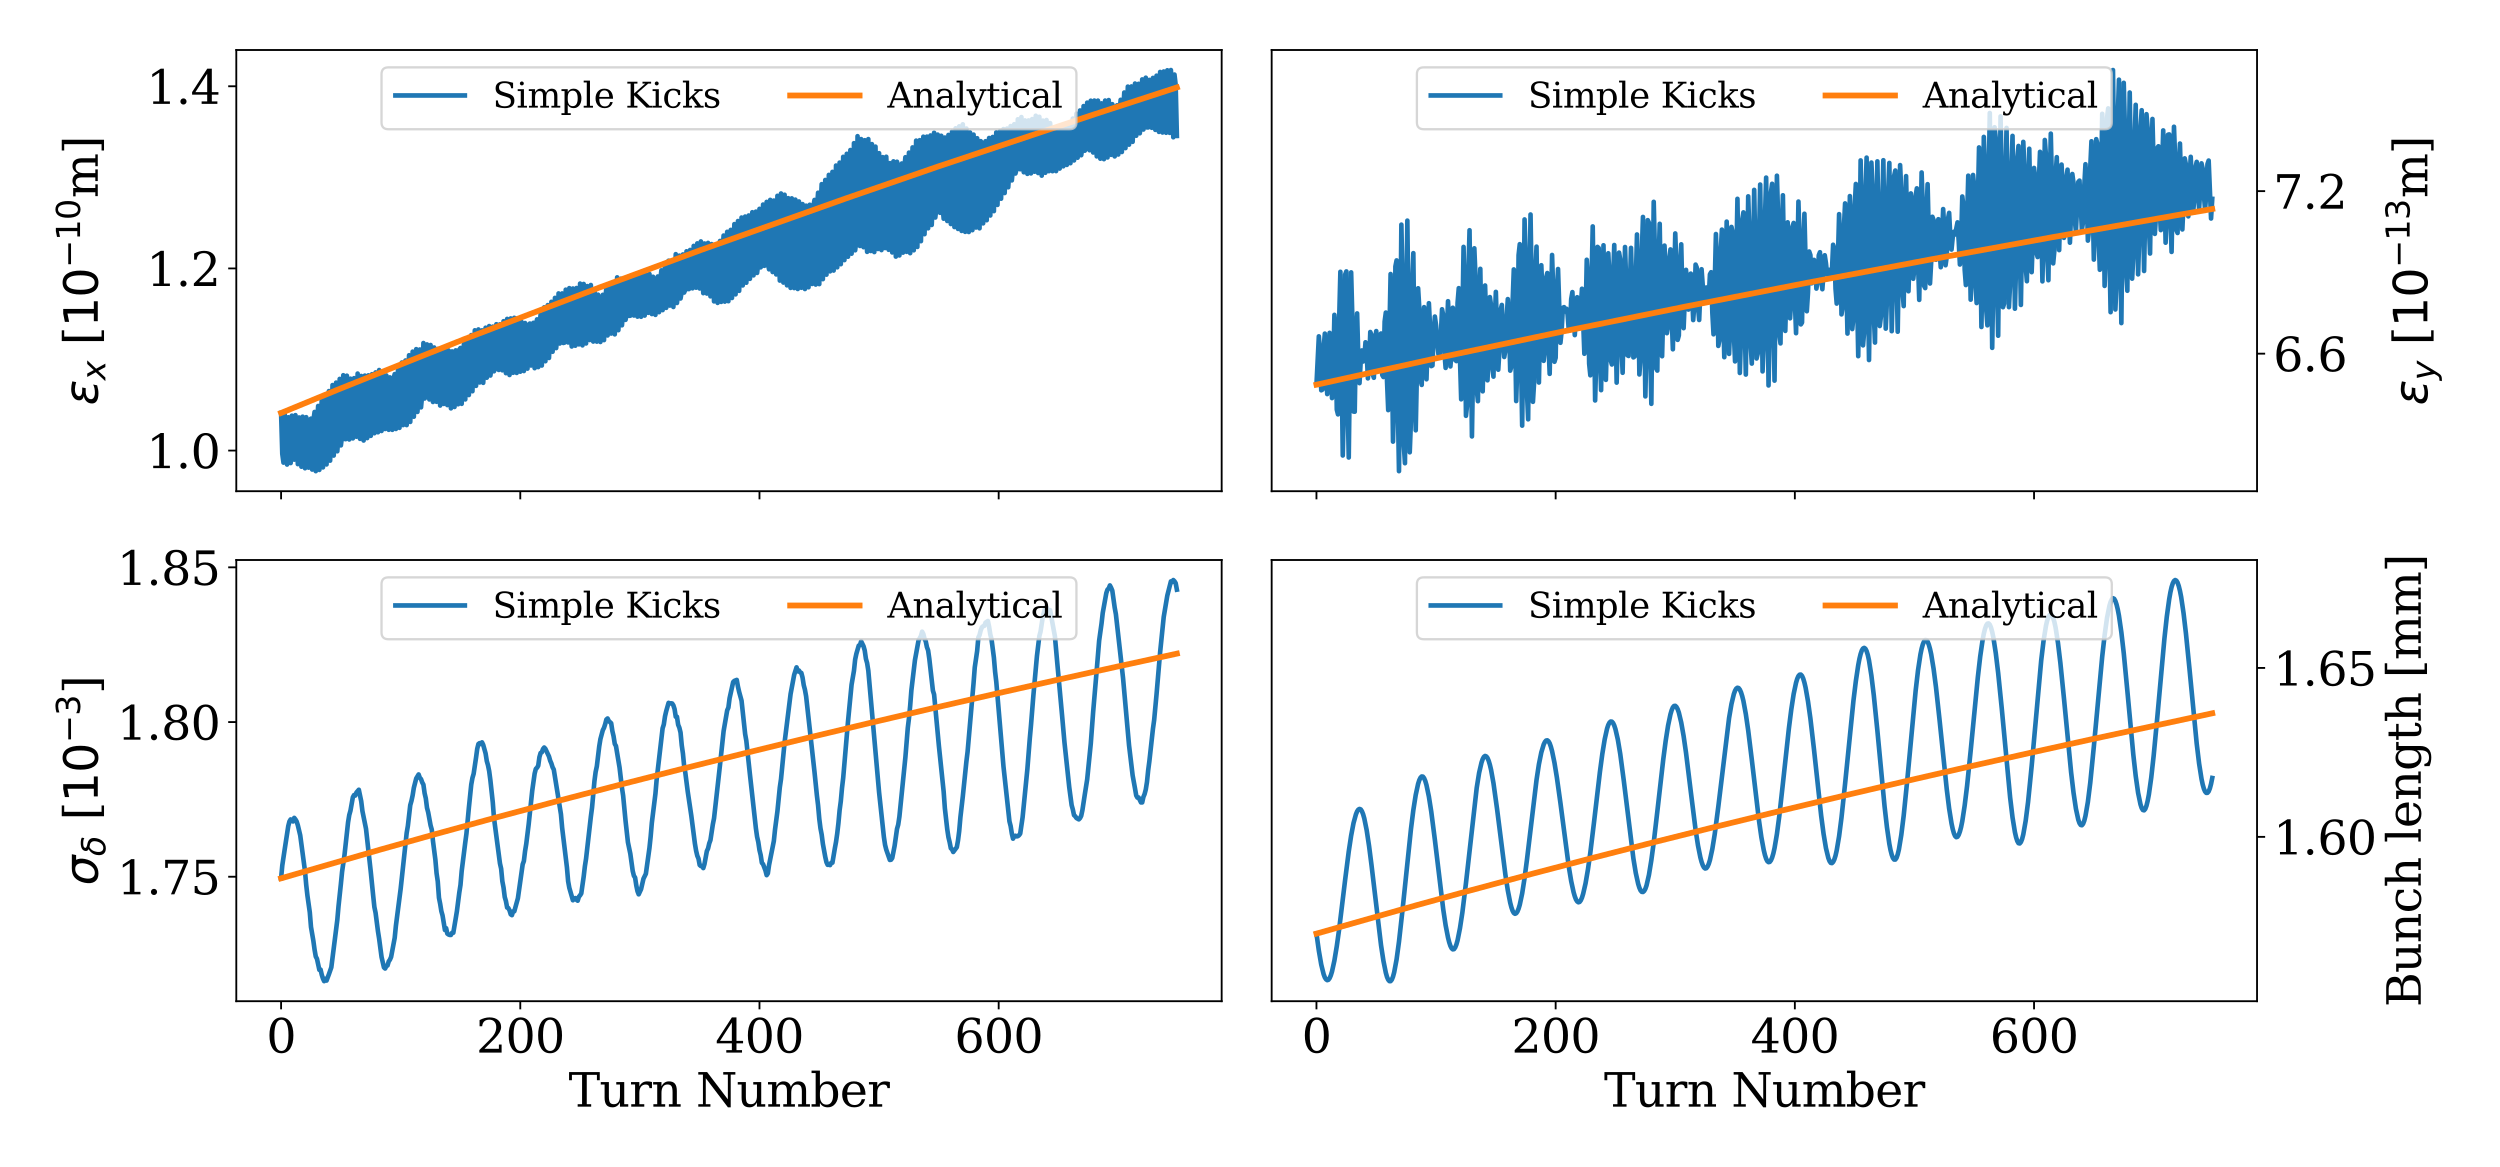 <?xml version="1.0" encoding="utf-8" standalone="no"?>
<!DOCTYPE svg PUBLIC "-//W3C//DTD SVG 1.1//EN"
  "http://www.w3.org/Graphics/SVG/1.1/DTD/svg11.dtd">
<svg xmlns:xlink="http://www.w3.org/1999/xlink" width="1080pt" height="504pt" viewBox="0 0 1080 504" xmlns="http://www.w3.org/2000/svg" version="1.1">
 <defs>
  <style type="text/css">*{stroke-linejoin: round; stroke-linecap: butt}</style>
 </defs>
 <g id="figure_1">
  <g id="patch_1">
   <path d="M 0 504 
L 1080 504 
L 1080 0 
L 0 0 
z
" style="fill: #ffffff"/>
  </g>
  <g id="axes_1">
   <g id="patch_2">
    <path d="M 102.08 212.2 
L 527.76 212.2 
L 527.76 21.6 
L 102.08 21.6 
z
" style="fill: #ffffff"/>
   </g>
   <g id="matplotlib.axis_1">
    <g id="xtick_1">
     <g id="line2d_1">
      <defs>
       <path id="mb322d07847" d="M 0 0 
L 0 3.5 
" style="stroke: #000000; stroke-width: 0.8"/>
      </defs>
      <g>
       <use xlink:href="#mb322d07847" x="121.429" y="212.2" style="stroke: #000000; stroke-width: 0.8"/>
      </g>
     </g>
    </g>
    <g id="xtick_2">
     <g id="line2d_2">
      <g>
       <use xlink:href="#mb322d07847" x="224.762" y="212.2" style="stroke: #000000; stroke-width: 0.8"/>
      </g>
     </g>
    </g>
    <g id="xtick_3">
     <g id="line2d_3">
      <g>
       <use xlink:href="#mb322d07847" x="328.095" y="212.2" style="stroke: #000000; stroke-width: 0.8"/>
      </g>
     </g>
    </g>
    <g id="xtick_4">
     <g id="line2d_4">
      <g>
       <use xlink:href="#mb322d07847" x="431.428" y="212.2" style="stroke: #000000; stroke-width: 0.8"/>
      </g>
     </g>
    </g>
   </g>
   <g id="matplotlib.axis_2">
    <g id="ytick_1">
     <g id="line2d_5">
      <defs>
       <path id="m96472f89e7" d="M 0 0 
L -3.5 0 
" style="stroke: #000000; stroke-width: 0.8"/>
      </defs>
      <g>
       <use xlink:href="#m96472f89e7" x="102.08" y="194.645" style="stroke: #000000; stroke-width: 0.8"/>
      </g>
     </g>
     <g id="text_1">
      <!-- 1.0 -->
      <g transform="translate(63.274 202.244) scale(0.2 -0.2)">
       <defs>
        <path id="DejaVuSerif-31" d="M 909 0 
L 909 331 
L 1722 331 
L 1722 4213 
L 781 3603 
L 781 4013 
L 1919 4750 
L 2350 4750 
L 2350 331 
L 3163 331 
L 3163 0 
L 909 0 
z
" transform="scale(0.016)"/>
        <path id="DejaVuSerif-2e" d="M 603 325 
Q 603 500 722 622 
Q 841 744 1019 744 
Q 1191 744 1312 622 
Q 1434 500 1434 325 
Q 1434 153 1312 31 
Q 1191 -91 1019 -91 
Q 841 -91 722 29 
Q 603 150 603 325 
z
" transform="scale(0.016)"/>
        <path id="DejaVuSerif-30" d="M 2034 219 
Q 2513 219 2750 744 
Q 2988 1269 2988 2328 
Q 2988 3391 2750 3916 
Q 2513 4441 2034 4441 
Q 1556 4441 1318 3916 
Q 1081 3391 1081 2328 
Q 1081 1269 1318 744 
Q 1556 219 2034 219 
z
M 2034 -91 
Q 1275 -91 848 546 
Q 422 1184 422 2328 
Q 422 3475 848 4112 
Q 1275 4750 2034 4750 
Q 2797 4750 3222 4112 
Q 3647 3475 3647 2328 
Q 3647 1184 3222 546 
Q 2797 -91 2034 -91 
z
" transform="scale(0.016)"/>
       </defs>
       <use xlink:href="#DejaVuSerif-31"/>
       <use xlink:href="#DejaVuSerif-2e" x="63.623"/>
       <use xlink:href="#DejaVuSerif-30" x="95.41"/>
      </g>
     </g>
    </g>
    <g id="ytick_2">
     <g id="line2d_6">
      <g>
       <use xlink:href="#m96472f89e7" x="102.08" y="115.96" style="stroke: #000000; stroke-width: 0.8"/>
      </g>
     </g>
     <g id="text_2">
      <!-- 1.2 -->
      <g transform="translate(63.274 123.559) scale(0.2 -0.2)">
       <defs>
        <path id="DejaVuSerif-32" d="M 819 3553 
L 469 3553 
L 469 4384 
Q 803 4563 1142 4656 
Q 1481 4750 1806 4750 
Q 2534 4750 2956 4397 
Q 3378 4044 3378 3438 
Q 3378 2753 2422 1800 
Q 2347 1728 2309 1691 
L 1131 513 
L 3078 513 
L 3078 1088 
L 3444 1088 
L 3444 0 
L 434 0 
L 434 341 
L 1850 1753 
Q 2319 2222 2519 2614 
Q 2719 3006 2719 3438 
Q 2719 3909 2473 4175 
Q 2228 4441 1797 4441 
Q 1350 4441 1106 4219 
Q 863 3997 819 3553 
z
" transform="scale(0.016)"/>
       </defs>
       <use xlink:href="#DejaVuSerif-31"/>
       <use xlink:href="#DejaVuSerif-2e" x="63.623"/>
       <use xlink:href="#DejaVuSerif-32" x="95.41"/>
      </g>
     </g>
    </g>
    <g id="ytick_3">
     <g id="line2d_7">
      <g>
       <use xlink:href="#m96472f89e7" x="102.08" y="37.275" style="stroke: #000000; stroke-width: 0.8"/>
      </g>
     </g>
     <g id="text_3">
      <!-- 1.4 -->
      <g transform="translate(63.274 44.873) scale(0.2 -0.2)">
       <defs>
        <path id="DejaVuSerif-34" d="M 2234 1581 
L 2234 4063 
L 641 1581 
L 2234 1581 
z
M 3609 0 
L 1484 0 
L 1484 331 
L 2234 331 
L 2234 1247 
L 197 1247 
L 197 1588 
L 2241 4750 
L 2859 4750 
L 2859 1581 
L 3750 1581 
L 3750 1247 
L 2859 1247 
L 2859 331 
L 3609 331 
L 3609 0 
z
" transform="scale(0.016)"/>
       </defs>
       <use xlink:href="#DejaVuSerif-31"/>
       <use xlink:href="#DejaVuSerif-2e" x="63.623"/>
       <use xlink:href="#DejaVuSerif-34" x="95.41"/>
      </g>
     </g>
    </g>
    <g id="text_4">
     <!-- $\varepsilon_x$ [$10^{-10}$m] -->
     <g transform="translate(42.389 175.1) rotate(-90) scale(0.2 -0.2)">
      <defs>
       <path id="DejaVuSans-Oblique-3b5" d="M 1263 1888 
Q 925 1963 778 2166 
Q 669 2309 669 2503 
Q 669 3034 1175 3344 
Q 1575 3588 2188 3588 
Q 2425 3588 2684 3550 
Q 2944 3513 3234 3438 
L 3134 2916 
Q 2847 3006 2606 3047 
Q 2359 3088 2138 3088 
Q 1766 3088 1522 2944 
Q 1228 2772 1228 2522 
Q 1228 2356 1381 2241 
Q 1563 2103 1925 2103 
L 2409 2103 
L 2319 1628 
L 1856 1628 
Q 1425 1628 1172 1469 
Q 828 1253 828 916 
Q 828 703 1013 563 
Q 1244 388 1716 388 
Q 2006 388 2284 444 
Q 2563 503 2806 619 
L 2700 84 
Q 2403 -3 2131 -47 
Q 1859 -91 1609 -91 
Q 866 -91 516 194 
Q 250 413 250 781 
Q 250 1278 600 1584 
Q 859 1813 1263 1888 
z
" transform="scale(0.016)"/>
       <path id="DejaVuSans-Oblique-78" d="M 3841 3500 
L 2234 1784 
L 3219 0 
L 2559 0 
L 1819 1388 
L 531 0 
L -166 0 
L 1556 1844 
L 641 3500 
L 1300 3500 
L 1972 2234 
L 3144 3500 
L 3841 3500 
z
" transform="scale(0.016)"/>
       <path id="DejaVuSerif-20" transform="scale(0.016)"/>
       <path id="DejaVuSerif-5b" d="M 550 4863 
L 2003 4863 
L 2003 4531 
L 1147 4531 
L 1147 -513 
L 2003 -513 
L 2003 -844 
L 550 -844 
L 550 4863 
z
" transform="scale(0.016)"/>
       <path id="DejaVuSans-31" d="M 794 531 
L 1825 531 
L 1825 4091 
L 703 3866 
L 703 4441 
L 1819 4666 
L 2450 4666 
L 2450 531 
L 3481 531 
L 3481 0 
L 794 0 
L 794 531 
z
" transform="scale(0.016)"/>
       <path id="DejaVuSans-30" d="M 2034 4250 
Q 1547 4250 1301 3770 
Q 1056 3291 1056 2328 
Q 1056 1369 1301 889 
Q 1547 409 2034 409 
Q 2525 409 2770 889 
Q 3016 1369 3016 2328 
Q 3016 3291 2770 3770 
Q 2525 4250 2034 4250 
z
M 2034 4750 
Q 2819 4750 3233 4129 
Q 3647 3509 3647 2328 
Q 3647 1150 3233 529 
Q 2819 -91 2034 -91 
Q 1250 -91 836 529 
Q 422 1150 422 2328 
Q 422 3509 836 4129 
Q 1250 4750 2034 4750 
z
" transform="scale(0.016)"/>
       <path id="DejaVuSans-2212" d="M 678 2272 
L 4684 2272 
L 4684 1741 
L 678 1741 
L 678 2272 
z
" transform="scale(0.016)"/>
       <path id="DejaVuSerif-6d" d="M 3316 2675 
Q 3481 3041 3739 3227 
Q 3997 3413 4341 3413 
Q 4863 3413 5119 3089 
Q 5375 2766 5375 2113 
L 5375 331 
L 5894 331 
L 5894 0 
L 4300 0 
L 4300 331 
L 4800 331 
L 4800 2047 
Q 4800 2556 4650 2772 
Q 4500 2988 4153 2988 
Q 3769 2988 3567 2697 
Q 3366 2406 3366 1850 
L 3366 331 
L 3866 331 
L 3866 0 
L 2291 0 
L 2291 331 
L 2791 331 
L 2791 2069 
Q 2791 2566 2641 2777 
Q 2491 2988 2144 2988 
Q 1759 2988 1557 2697 
Q 1356 2406 1356 1850 
L 1356 331 
L 1856 331 
L 1856 0 
L 263 0 
L 263 331 
L 781 331 
L 781 2994 
L 231 2994 
L 231 3322 
L 1356 3322 
L 1356 2731 
Q 1516 3063 1762 3238 
Q 2009 3413 2322 3413 
Q 2709 3413 2968 3220 
Q 3228 3028 3316 2675 
z
" transform="scale(0.016)"/>
       <path id="DejaVuSerif-5d" d="M 1947 4863 
L 1947 -844 
L 494 -844 
L 494 -513 
L 1350 -513 
L 1350 4531 
L 494 4531 
L 494 4863 
L 1947 4863 
z
" transform="scale(0.016)"/>
      </defs>
      <use xlink:href="#DejaVuSans-Oblique-3b5" transform="translate(0 0.766)"/>
      <use xlink:href="#DejaVuSans-Oblique-78" transform="translate(54.053 -15.641) scale(0.7)"/>
      <use xlink:href="#DejaVuSerif-20" transform="translate(98.213 0.766)"/>
      <use xlink:href="#DejaVuSerif-5b" transform="translate(130 0.766)"/>
      <use xlink:href="#DejaVuSans-31" transform="translate(169.014 0.766)"/>
      <use xlink:href="#DejaVuSans-30" transform="translate(232.637 0.766)"/>
      <use xlink:href="#DejaVuSans-2212" transform="translate(297.217 39.047) scale(0.7)"/>
      <use xlink:href="#DejaVuSans-31" transform="translate(355.869 39.047) scale(0.7)"/>
      <use xlink:href="#DejaVuSans-30" transform="translate(400.405 39.047) scale(0.7)"/>
      <use xlink:href="#DejaVuSerif-6d" transform="translate(447.676 0.766)"/>
      <use xlink:href="#DejaVuSerif-5d" transform="translate(542.5 0.766)"/>
     </g>
    </g>
   </g>
   <g id="line2d_8">
    <path d="M 121.429 178.4 
L 121.946 196.097 
L 122.462 199.85 
L 122.979 178.628 
L 123.496 193.345 
L 124.012 200.684 
L 124.529 180.259 
L 125.046 191.629 
L 125.562 200.038 
L 126.079 179.571 
L 127.112 198.571 
L 127.629 179.338 
L 128.146 188.353 
L 128.662 200.504 
L 129.179 180.343 
L 129.696 186.231 
L 130.212 201.617 
L 130.729 180.002 
L 131.246 184.553 
L 131.762 202.282 
L 132.279 180.227 
L 132.796 183.026 
L 133.312 202.027 
L 133.829 181.313 
L 134.346 180.857 
L 134.862 202.849 
L 135.379 181.675 
L 135.896 177.969 
L 136.412 203.537 
L 136.929 182.66 
L 137.446 175.378 
L 137.962 202.991 
L 138.479 183.151 
L 138.996 172.66 
L 139.512 201.918 
L 140.029 184.574 
L 140.546 171.255 
L 141.062 200.631 
L 142.096 168.952 
L 142.612 199.011 
L 143.129 185.612 
L 143.646 166.365 
L 144.162 196.804 
L 144.679 187.91 
L 145.196 165.294 
L 145.712 194.953 
L 146.229 188.106 
L 146.746 163.694 
L 147.262 192.407 
L 147.779 188.328 
L 148.296 162.1 
L 148.812 189.619 
L 149.329 189.713 
L 149.846 162.306 
L 150.362 188.138 
L 150.879 189.857 
L 151.396 163.596 
L 151.912 186.57 
L 152.429 189.387 
L 152.946 163.374 
L 153.462 184.429 
L 153.979 188.66 
L 154.496 161.386 
L 155.012 182.644 
L 155.529 189.578 
L 156.046 162.427 
L 156.562 181.539 
L 157.079 190.302 
L 157.596 162.262 
L 158.112 178.701 
L 158.629 189.249 
L 159.146 162.146 
L 159.662 177.4 
L 160.179 188.284 
L 160.696 161.66 
L 161.729 187.155 
L 162.246 160.897 
L 163.279 186.741 
L 163.796 159.86 
L 164.312 169.971 
L 164.829 186.174 
L 165.346 160.979 
L 165.862 168.096 
L 166.379 185.318 
L 166.896 162.183 
L 167.412 165.404 
L 167.929 185.674 
L 168.446 163.032 
L 168.962 163.735 
L 169.479 185.687 
L 169.996 163.587 
L 170.512 161.615 
L 171.029 185.313 
L 171.546 163.939 
L 172.062 158.693 
L 172.579 184.83 
L 173.096 165.116 
L 173.612 156.611 
L 174.129 183.638 
L 174.646 166.14 
L 175.162 155.746 
L 175.679 183.639 
L 176.712 153.468 
L 177.229 182.265 
L 178.262 151.909 
L 178.779 180.021 
L 179.296 169.069 
L 179.812 150.827 
L 180.329 177.936 
L 180.846 170.737 
L 181.362 150.983 
L 181.879 175.977 
L 182.396 170.474 
L 182.912 148.191 
L 183.429 172.161 
L 183.946 171.516 
L 184.462 148.787 
L 184.979 169.641 
L 185.496 172.572 
L 186.012 149.046 
L 186.529 167.363 
L 187.046 173.652 
L 187.562 150.109 
L 188.079 165.653 
L 188.595 173.571 
L 189.112 150.766 
L 190.145 175.194 
L 190.662 151.37 
L 191.179 161.082 
L 191.695 174.487 
L 192.212 151.203 
L 192.729 156.922 
L 193.245 175 
L 193.762 151.364 
L 194.279 157.404 
L 194.795 176.409 
L 195.312 151.817 
L 195.829 154.75 
L 196.345 175.808 
L 196.862 151.364 
L 197.379 151.786 
L 197.895 174.642 
L 198.412 151.015 
L 198.929 150.326 
L 199.445 174.448 
L 199.962 152.905 
L 200.479 148.195 
L 200.995 172.551 
L 201.512 154.963 
L 202.029 147.043 
L 202.545 170.656 
L 203.062 154.391 
L 203.579 144.766 
L 204.095 169.013 
L 204.612 153.904 
L 205.129 142.692 
L 205.645 166.693 
L 206.162 156.195 
L 206.679 142.321 
L 207.195 165.221 
L 207.712 156.067 
L 208.229 142.729 
L 208.745 165.39 
L 209.262 157.385 
L 209.779 141.577 
L 210.295 163.169 
L 210.812 158.371 
L 211.329 140.864 
L 211.845 162.23 
L 212.362 158.834 
L 212.879 141.112 
L 213.395 160.398 
L 213.912 159.11 
L 214.429 140.061 
L 214.945 157.656 
L 215.462 159.812 
L 215.979 140.118 
L 216.495 156.294 
L 217.012 159.972 
L 217.529 138.767 
L 218.045 154.228 
L 218.562 161.201 
L 219.079 137.769 
L 219.595 151.582 
L 220.112 162 
L 220.629 137.57 
L 221.145 147.214 
L 221.662 161.035 
L 222.179 137.292 
L 222.695 145.797 
L 223.212 161.102 
L 223.729 137.57 
L 224.245 144.634 
L 224.762 160.572 
L 225.279 139.022 
L 225.795 141.898 
L 226.312 160.283 
L 226.829 139.56 
L 227.345 141.217 
L 227.862 159.255 
L 228.379 140.479 
L 228.895 139.771 
L 229.412 157.897 
L 229.929 140.122 
L 230.445 139.455 
L 230.962 159.052 
L 231.479 140.755 
L 231.995 137.964 
L 232.512 158.588 
L 233.029 141.06 
L 233.545 135.787 
L 234.062 157.908 
L 234.579 141.949 
L 235.095 132.767 
L 235.612 156.046 
L 236.645 131.807 
L 237.162 154.635 
L 237.679 144.215 
L 238.195 130.389 
L 238.712 151.953 
L 239.229 144.514 
L 239.745 128.688 
L 240.262 150.374 
L 240.779 145.181 
L 241.295 126.761 
L 241.812 148.4 
L 242.329 146.413 
L 242.845 126.766 
L 243.362 148.154 
L 243.879 148.009 
L 244.395 125.143 
L 244.912 144.579 
L 245.429 147.945 
L 245.945 124.471 
L 246.462 144.019 
L 246.979 149.678 
L 247.495 124.635 
L 248.012 142.063 
L 248.529 149.347 
L 249.045 124.432 
L 249.562 141.195 
L 250.079 148.763 
L 250.595 122.511 
L 251.112 138.568 
L 251.629 149.196 
L 252.145 122.677 
L 253.179 148.373 
L 253.695 123.602 
L 254.729 146.887 
L 255.245 123.127 
L 255.762 133.618 
L 256.279 147.551 
L 256.795 125.279 
L 257.312 131.528 
L 257.829 147.587 
L 258.345 127.301 
L 258.862 129.592 
L 259.379 147.724 
L 259.895 129.266 
L 260.412 127.369 
L 260.929 146.929 
L 261.445 130.257 
L 261.962 123.996 
L 262.479 144.912 
L 262.995 131.242 
L 263.512 123.773 
L 264.029 144.091 
L 264.545 131.498 
L 265.062 122.84 
L 265.579 144.437 
L 266.612 119.816 
L 267.129 142.643 
L 267.645 133.769 
L 268.162 120.465 
L 268.679 140.525 
L 269.195 135.334 
L 269.712 120.439 
L 270.229 138.169 
L 270.745 135.708 
L 271.262 120.495 
L 271.779 136.431 
L 272.295 136.393 
L 272.812 120.105 
L 273.328 134.402 
L 273.845 136.309 
L 274.362 119.411 
L 274.878 132.541 
L 275.395 136.789 
L 275.912 118.316 
L 276.428 130.205 
L 276.945 136.845 
L 277.462 118.272 
L 278.495 136.328 
L 279.012 118.435 
L 279.528 124.433 
L 280.045 135.147 
L 280.562 118.348 
L 281.078 123.589 
L 281.595 135.67 
L 282.112 119.566 
L 282.628 121.598 
L 283.145 136.025 
L 283.662 121.093 
L 284.178 119.438 
L 284.695 134.857 
L 285.212 121.189 
L 285.728 116.79 
L 286.245 133.977 
L 286.762 121.589 
L 287.278 114.804 
L 287.795 133 
L 288.828 112.634 
L 289.345 132.019 
L 289.862 123.342 
L 290.378 112.654 
L 290.895 132.612 
L 291.412 123.979 
L 291.928 109.795 
L 292.445 130.884 
L 292.962 126.451 
L 293.478 110.441 
L 293.995 128.944 
L 294.512 126.071 
L 295.028 109.922 
L 295.545 126.382 
L 296.062 125.151 
L 296.578 108.558 
L 297.095 124.859 
L 297.612 124.88 
L 298.128 107.982 
L 298.645 123.518 
L 299.162 124.553 
L 299.678 106.234 
L 300.195 121.138 
L 300.712 124.283 
L 301.228 105.14 
L 301.745 119.571 
L 302.262 124.622 
L 302.778 104.297 
L 303.812 126.64 
L 304.328 105.184 
L 305.362 126.815 
L 305.878 104.935 
L 306.395 113.557 
L 306.912 128.014 
L 307.428 105.457 
L 307.945 110.918 
L 308.462 130.201 
L 308.978 106.132 
L 309.495 106.597 
L 310.012 130.844 
L 310.528 108.407 
L 311.045 104.096 
L 311.562 130.412 
L 312.078 109.354 
L 312.595 101.758 
L 313.112 130.303 
L 313.628 109.812 
L 314.145 100.142 
L 314.662 130.12 
L 315.178 111.753 
L 315.695 99.308 
L 316.212 128.73 
L 317.245 96.815 
L 317.762 127.163 
L 318.795 95.496 
L 319.312 125.657 
L 319.828 113.174 
L 320.345 93.982 
L 320.862 123.3 
L 321.378 114.105 
L 321.895 93.556 
L 322.412 122.135 
L 322.928 113.942 
L 323.445 93.084 
L 323.962 120.463 
L 324.478 113.19 
L 324.995 91.68 
L 325.512 118.957 
L 326.028 113.493 
L 326.545 91.415 
L 327.062 117.899 
L 327.578 113.9 
L 328.095 90.225 
L 328.612 115.494 
L 329.128 114.356 
L 329.645 88.372 
L 330.162 114.838 
L 330.678 114.554 
L 331.195 87.222 
L 331.712 113.745 
L 332.228 116.347 
L 332.745 86.351 
L 333.262 112.478 
L 333.778 117.517 
L 334.295 86.642 
L 334.812 111.135 
L 335.328 118.556 
L 335.845 84.594 
L 336.362 108.696 
L 336.878 121.209 
L 337.395 83.585 
L 337.912 105.587 
L 338.428 122.067 
L 338.945 84.124 
L 339.978 123.265 
L 340.495 85.598 
L 341.012 101.63 
L 341.528 124.363 
L 342.045 85.694 
L 342.562 100.404 
L 343.078 124.447 
L 343.595 86.237 
L 344.112 97.485 
L 344.628 124.839 
L 345.145 87.031 
L 345.662 95.406 
L 346.178 124.306 
L 346.695 88.168 
L 347.212 92.993 
L 347.728 124.857 
L 348.245 88.858 
L 348.762 91.742 
L 349.278 124.097 
L 349.795 88.466 
L 350.312 89.359 
L 350.828 122.663 
L 351.345 89.201 
L 351.862 86.376 
L 352.378 122.933 
L 352.895 90.268 
L 353.412 83.261 
L 353.928 122.735 
L 354.445 90.915 
L 354.962 79.559 
L 355.478 120.59 
L 355.995 92.252 
L 356.512 77.757 
L 357.028 118.657 
L 357.545 92.329 
L 358.061 75.549 
L 358.578 117.222 
L 359.611 74.254 
L 360.128 116.878 
L 361.161 71.518 
L 361.678 115.49 
L 362.195 97.361 
L 362.711 70.249 
L 363.228 114.133 
L 363.745 97.36 
L 364.261 67.754 
L 364.778 112.373 
L 365.295 99.323 
L 365.811 66.443 
L 366.328 110.908 
L 366.845 100.907 
L 367.361 64.821 
L 367.878 109.591 
L 368.395 100.882 
L 368.911 61.856 
L 369.428 108.127 
L 369.945 103.902 
L 370.461 58.834 
L 370.978 105.752 
L 371.495 106.251 
L 372.011 60.085 
L 372.528 101.566 
L 373.045 106.778 
L 373.561 60.572 
L 374.078 99.425 
L 374.595 108.802 
L 375.111 60.094 
L 375.628 94.774 
L 376.145 108.433 
L 376.661 62.261 
L 377.178 93.199 
L 377.695 108.894 
L 378.211 63.342 
L 378.728 89.58 
L 379.245 107.559 
L 379.761 66.177 
L 380.795 108.033 
L 381.311 67.888 
L 381.828 82.507 
L 382.345 107.147 
L 382.861 67.718 
L 383.378 80.212 
L 383.895 107.909 
L 384.411 70.478 
L 384.928 78.322 
L 385.445 109.055 
L 385.961 69.704 
L 386.478 75.372 
L 386.995 110.849 
L 387.511 69.871 
L 388.028 73.261 
L 388.545 110.34 
L 389.061 71.967 
L 389.578 70.63 
L 390.095 109.14 
L 390.611 73.183 
L 391.128 67.929 
L 391.645 108.782 
L 392.161 75.177 
L 392.678 65.932 
L 393.195 109.358 
L 393.711 76.862 
L 394.228 63.677 
L 394.745 108.125 
L 395.261 79.043 
L 395.778 60.754 
L 396.295 106.677 
L 397.328 60.558 
L 397.845 104.188 
L 398.878 59.055 
L 399.395 101.163 
L 399.911 83.243 
L 400.428 59.02 
L 400.945 98.624 
L 401.461 84.338 
L 401.978 58.522 
L 402.495 97.179 
L 403.011 86.625 
L 403.528 57.346 
L 404.045 93.971 
L 404.561 89.515 
L 405.078 58.151 
L 405.595 91.388 
L 406.111 91.931 
L 406.628 58.658 
L 407.145 88.769 
L 407.661 94.486 
L 408.178 59.411 
L 408.695 87.104 
L 409.211 95.471 
L 409.728 58.289 
L 410.245 84.686 
L 410.761 96.771 
L 411.278 56.893 
L 411.795 82.39 
L 412.311 98.088 
L 412.828 55.43 
L 413.861 98.896 
L 414.378 54.582 
L 415.411 99.755 
L 415.928 53.708 
L 416.445 73.87 
L 416.961 100.168 
L 417.478 55.535 
L 417.995 71.848 
L 418.511 100.224 
L 419.028 57.188 
L 419.545 68.834 
L 420.061 99.435 
L 420.578 58.145 
L 421.095 66.098 
L 421.611 98.289 
L 422.128 59.715 
L 422.645 64.392 
L 423.161 98.627 
L 423.678 60.974 
L 424.195 61.955 
L 424.711 96.493 
L 425.228 62.744 
L 425.745 61.017 
L 426.261 95.13 
L 426.778 64.249 
L 427.295 59.616 
L 427.811 93.087 
L 428.328 66.78 
L 428.845 59.181 
L 429.361 91.209 
L 429.878 68.664 
L 430.395 57.163 
L 430.911 88.509 
L 431.428 70.213 
L 431.945 56.699 
L 432.461 85.841 
L 433.495 55.755 
L 434.011 83.386 
L 434.528 71.506 
L 435.045 55.55 
L 435.561 80.901 
L 436.078 73.277 
L 436.595 54.469 
L 437.111 77.93 
L 437.628 72.58 
L 438.145 53.671 
L 438.661 74.96 
L 439.178 73.099 
L 439.695 51.532 
L 440.211 72.8 
L 440.728 73.116 
L 441.245 50.571 
L 441.761 70.751 
L 442.278 74.418 
L 442.794 52.026 
L 443.311 69.494 
L 443.828 75.111 
L 444.344 52.028 
L 444.861 67.319 
L 445.378 74.905 
L 445.894 51.449 
L 446.411 65.976 
L 446.928 74.189 
L 447.444 49.999 
L 448.478 74.743 
L 448.994 50.456 
L 450.028 75.881 
L 450.544 52.107 
L 451.578 74.643 
L 452.094 51.858 
L 452.611 61.215 
L 453.128 73.934 
L 453.644 53.177 
L 454.161 59.254 
L 454.678 73.956 
L 455.194 55.23 
L 455.711 58.067 
L 456.228 73.911 
L 456.744 54.958 
L 457.261 56.254 
L 457.778 72.816 
L 458.294 55.253 
L 458.811 55.314 
L 459.328 71.848 
L 459.844 58.101 
L 460.361 55.156 
L 460.878 71.236 
L 461.394 58.55 
L 461.911 53.335 
L 462.428 70.5 
L 462.944 59.366 
L 463.461 51.218 
L 463.978 69.308 
L 464.494 60.444 
L 465.011 49.114 
L 465.528 68.126 
L 466.044 62.814 
L 466.561 47.725 
L 467.078 67.058 
L 467.594 63.752 
L 468.111 45.834 
L 468.628 65.105 
L 469.144 64.196 
L 469.661 44.345 
L 470.178 63.596 
L 470.694 64.905 
L 471.211 43.505 
L 471.728 60.706 
L 472.244 65.887 
L 472.761 43.438 
L 473.278 58.748 
L 473.794 67.553 
L 474.311 43.47 
L 475.344 68.554 
L 475.861 44.647 
L 476.378 54.41 
L 476.894 68.755 
L 477.411 43.45 
L 477.928 52.52 
L 478.444 68.027 
L 478.961 43.235 
L 479.478 49.837 
L 479.994 66.885 
L 480.511 45.006 
L 481.028 48.173 
L 481.544 67.562 
L 482.061 46.255 
L 482.578 45.489 
L 483.094 66.751 
L 483.611 48.322 
L 484.128 43.123 
L 484.644 65.661 
L 485.161 49.562 
L 485.678 39.967 
L 486.194 63.983 
L 487.228 37.414 
L 487.744 62.496 
L 488.778 37.345 
L 489.294 61.263 
L 489.811 51.635 
L 490.328 36.089 
L 490.844 58.638 
L 491.361 52.852 
L 491.878 36.204 
L 492.394 57.576 
L 492.911 52.839 
L 493.428 34.307 
L 493.944 55.957 
L 494.461 52.558 
L 494.978 33.572 
L 495.494 55.047 
L 496.011 55.048 
L 496.528 34.517 
L 497.044 54.094 
L 497.561 55.206 
L 498.078 33.663 
L 498.594 51.837 
L 499.111 56.104 
L 499.628 32.69 
L 500.144 50.147 
L 500.661 56.972 
L 501.178 31.09 
L 501.694 47.179 
L 502.211 57.244 
L 502.728 30.878 
L 503.761 57.354 
L 504.278 30.367 
L 504.794 42.113 
L 505.311 57.394 
L 505.828 30.264 
L 506.344 39.164 
L 506.861 59.295 
L 507.378 32.218 
L 507.894 36.684 
L 508.411 58.728 
L 508.411 58.728 
" clip-path="url(#p2027cdd77a)" style="fill: none; stroke: #1f77b4; stroke-width: 2; stroke-linecap: square"/>
   </g>
   <g id="line2d_9">
    <path d="M 121.429 178.4 
L 145.712 168.407 
L 153.462 165.292 
L 200.479 146.55 
L 258.862 124.244 
L 302.778 108.004 
L 365.295 85.76 
L 405.078 71.992 
L 473.278 49.214 
L 503.761 39.287 
L 508.411 37.77 
L 508.411 37.77 
" clip-path="url(#p2027cdd77a)" style="fill: none; stroke: #ff7f0e; stroke-width: 2.5; stroke-linecap: square"/>
   </g>
   <g id="patch_3">
    <path d="M 102.08 212.2 
L 102.08 21.6 
" style="fill: none; stroke: #000000; stroke-width: 0.8; stroke-linejoin: miter; stroke-linecap: square"/>
   </g>
   <g id="patch_4">
    <path d="M 527.76 212.2 
L 527.76 21.6 
" style="fill: none; stroke: #000000; stroke-width: 0.8; stroke-linejoin: miter; stroke-linecap: square"/>
   </g>
   <g id="patch_5">
    <path d="M 102.08 212.2 
L 527.76 212.2 
" style="fill: none; stroke: #000000; stroke-width: 0.8; stroke-linejoin: miter; stroke-linecap: square"/>
   </g>
   <g id="patch_6">
    <path d="M 102.08 21.6 
L 527.76 21.6 
" style="fill: none; stroke: #000000; stroke-width: 0.8; stroke-linejoin: miter; stroke-linecap: square"/>
   </g>
   <g id="legend_1">
    <g id="patch_7">
     <path d="M 167.816 55.83 
L 462.024 55.83 
Q 465.024 55.83 465.024 52.83 
L 465.024 32.1 
Q 465.024 29.1 462.024 29.1 
L 167.816 29.1 
Q 164.816 29.1 164.816 32.1 
L 164.816 52.83 
Q 164.816 55.83 167.816 55.83 
z
" style="fill: #ffffff; opacity: 0.8; stroke: #cccccc; stroke-linejoin: miter"/>
    </g>
    <g id="line2d_10">
     <path d="M 170.816 41.248 
L 185.816 41.248 
L 200.816 41.248 
" style="fill: none; stroke: #1f77b4; stroke-width: 2; stroke-linecap: square"/>
    </g>
    <g id="text_5">
     <!-- Simple Kicks -->
     <g transform="translate(212.816 46.498) scale(0.15 -0.15)">
      <defs>
       <path id="DejaVuSerif-53" d="M 594 225 
L 594 1288 
L 953 1284 
Q 969 753 1261 498 
Q 1553 244 2150 244 
Q 2706 244 2998 464 
Q 3291 684 3291 1106 
Q 3291 1444 3114 1625 
Q 2938 1806 2369 1978 
L 1753 2163 
Q 1084 2366 811 2669 
Q 538 2972 538 3500 
Q 538 4094 959 4422 
Q 1381 4750 2144 4750 
Q 2469 4750 2856 4679 
Q 3244 4609 3681 4475 
L 3681 3481 
L 3328 3481 
Q 3275 3975 2998 4195 
Q 2722 4416 2156 4416 
Q 1663 4416 1405 4214 
Q 1147 4013 1147 3628 
Q 1147 3294 1340 3103 
Q 1534 2913 2163 2725 
L 2741 2553 
Q 3375 2363 3645 2067 
Q 3916 1772 3916 1275 
Q 3916 597 3481 253 
Q 3047 -91 2188 -91 
Q 1803 -91 1404 -12 
Q 1006 66 594 225 
z
" transform="scale(0.016)"/>
       <path id="DejaVuSerif-69" d="M 622 4353 
Q 622 4497 726 4603 
Q 831 4709 978 4709 
Q 1122 4709 1226 4603 
Q 1331 4497 1331 4353 
Q 1331 4206 1228 4103 
Q 1125 4000 978 4000 
Q 831 4000 726 4103 
Q 622 4206 622 4353 
z
M 1356 331 
L 1900 331 
L 1900 0 
L 231 0 
L 231 331 
L 781 331 
L 781 2988 
L 231 2988 
L 231 3322 
L 1356 3322 
L 1356 331 
z
" transform="scale(0.016)"/>
       <path id="DejaVuSerif-70" d="M 1313 1825 
L 1313 1497 
Q 1313 897 1542 583 
Q 1772 269 2209 269 
Q 2650 269 2876 622 
Q 3103 975 3103 1663 
Q 3103 2353 2876 2703 
Q 2650 3053 2209 3053 
Q 1772 3053 1542 2737 
Q 1313 2422 1313 1825 
z
M 738 2988 
L 184 2988 
L 184 3322 
L 1313 3322 
L 1313 2803 
Q 1481 3116 1742 3264 
Q 2003 3413 2388 3413 
Q 3000 3413 3387 2928 
Q 3775 2444 3775 1663 
Q 3775 881 3387 395 
Q 3000 -91 2388 -91 
Q 2003 -91 1742 57 
Q 1481 206 1313 519 
L 1313 -997 
L 1856 -997 
L 1856 -1331 
L 184 -1331 
L 184 -997 
L 738 -997 
L 738 2988 
z
" transform="scale(0.016)"/>
       <path id="DejaVuSerif-6c" d="M 1313 331 
L 1856 331 
L 1856 0 
L 184 0 
L 184 331 
L 738 331 
L 738 4531 
L 184 4531 
L 184 4863 
L 1313 4863 
L 1313 331 
z
" transform="scale(0.016)"/>
       <path id="DejaVuSerif-65" d="M 3469 1600 
L 991 1600 
L 991 1575 
Q 991 903 1244 561 
Q 1497 219 1991 219 
Q 2369 219 2611 417 
Q 2853 616 2950 1006 
L 3413 1006 
Q 3275 459 2904 184 
Q 2534 -91 1931 -91 
Q 1203 -91 761 389 
Q 319 869 319 1663 
Q 319 2450 753 2931 
Q 1188 3413 1894 3413 
Q 2647 3413 3050 2948 
Q 3453 2484 3469 1600 
z
M 2791 1931 
Q 2772 2513 2545 2808 
Q 2319 3103 1894 3103 
Q 1497 3103 1269 2806 
Q 1041 2509 991 1931 
L 2791 1931 
z
" transform="scale(0.016)"/>
       <path id="DejaVuSerif-4b" d="M 353 0 
L 353 331 
L 947 331 
L 947 4331 
L 353 4331 
L 353 4666 
L 2175 4666 
L 2175 4331 
L 1581 4331 
L 1581 2566 
L 3591 4331 
L 3084 4331 
L 3084 4666 
L 4634 4666 
L 4634 4331 
L 4109 4331 
L 2106 2572 
L 4347 331 
L 4878 331 
L 4878 0 
L 3794 0 
L 1581 2216 
L 1581 331 
L 2175 331 
L 2175 0 
L 353 0 
z
" transform="scale(0.016)"/>
       <path id="DejaVuSerif-63" d="M 3291 997 
Q 3169 466 2822 187 
Q 2475 -91 1925 -91 
Q 1200 -91 759 389 
Q 319 869 319 1663 
Q 319 2459 759 2936 
Q 1200 3413 1925 3413 
Q 2241 3413 2553 3339 
Q 2866 3266 3181 3116 
L 3181 2266 
L 2847 2266 
Q 2781 2703 2561 2903 
Q 2341 3103 1931 3103 
Q 1466 3103 1228 2742 
Q 991 2381 991 1663 
Q 991 944 1227 581 
Q 1463 219 1931 219 
Q 2303 219 2525 412 
Q 2747 606 2828 997 
L 3291 997 
z
" transform="scale(0.016)"/>
       <path id="DejaVuSerif-6b" d="M 1831 0 
L 219 0 
L 219 331 
L 738 331 
L 738 4531 
L 184 4531 
L 184 4863 
L 1313 4863 
L 1313 1697 
L 2713 2988 
L 2234 2988 
L 2234 3322 
L 3738 3322 
L 3738 2988 
L 3169 2988 
L 2181 2075 
L 3444 331 
L 3922 331 
L 3922 0 
L 2284 0 
L 2284 331 
L 2759 331 
L 1766 1697 
L 1313 1275 
L 1313 331 
L 1831 331 
L 1831 0 
z
" transform="scale(0.016)"/>
       <path id="DejaVuSerif-73" d="M 359 184 
L 359 959 
L 691 959 
Q 703 588 923 403 
Q 1144 219 1575 219 
Q 1963 219 2166 364 
Q 2369 509 2369 788 
Q 2369 1006 2220 1140 
Q 2072 1275 1594 1428 
L 1178 1569 
Q 750 1706 558 1912 
Q 366 2119 366 2438 
Q 366 2894 700 3153 
Q 1034 3413 1625 3413 
Q 1888 3413 2178 3344 
Q 2469 3275 2778 3144 
L 2778 2419 
L 2447 2419 
Q 2434 2741 2221 2922 
Q 2009 3103 1644 3103 
Q 1281 3103 1095 2975 
Q 909 2847 909 2591 
Q 909 2381 1050 2254 
Q 1191 2128 1613 1997 
L 2069 1856 
Q 2541 1709 2748 1489 
Q 2956 1269 2956 922 
Q 2956 450 2595 179 
Q 2234 -91 1600 -91 
Q 1278 -91 972 -22 
Q 666 47 359 184 
z
" transform="scale(0.016)"/>
      </defs>
      <use xlink:href="#DejaVuSerif-53"/>
      <use xlink:href="#DejaVuSerif-69" x="68.506"/>
      <use xlink:href="#DejaVuSerif-6d" x="100.488"/>
      <use xlink:href="#DejaVuSerif-70" x="195.312"/>
      <use xlink:href="#DejaVuSerif-6c" x="259.326"/>
      <use xlink:href="#DejaVuSerif-65" x="291.309"/>
      <use xlink:href="#DejaVuSerif-20" x="350.488"/>
      <use xlink:href="#DejaVuSerif-4b" x="382.275"/>
      <use xlink:href="#DejaVuSerif-69" x="456.982"/>
      <use xlink:href="#DejaVuSerif-63" x="488.965"/>
      <use xlink:href="#DejaVuSerif-6b" x="544.971"/>
      <use xlink:href="#DejaVuSerif-73" x="605.566"/>
     </g>
    </g>
    <g id="line2d_11">
     <path d="M 341.347 41.248 
L 356.347 41.248 
L 371.347 41.248 
" style="fill: none; stroke: #ff7f0e; stroke-width: 2.5; stroke-linecap: square"/>
    </g>
    <g id="text_6">
     <!-- Analytical -->
     <g transform="translate(383.347 46.498) scale(0.15 -0.15)">
      <defs>
       <path id="DejaVuSerif-41" d="M 1281 1691 
L 2994 1691 
L 2138 3909 
L 1281 1691 
z
M -38 0 
L -38 331 
L 372 331 
L 2034 4666 
L 2559 4666 
L 4225 331 
L 4684 331 
L 4684 0 
L 2988 0 
L 2988 331 
L 3506 331 
L 3116 1356 
L 1153 1356 
L 763 331 
L 1275 331 
L 1275 0 
L -38 0 
z
" transform="scale(0.016)"/>
       <path id="DejaVuSerif-6e" d="M 263 0 
L 263 331 
L 781 331 
L 781 2988 
L 231 2988 
L 231 3322 
L 1356 3322 
L 1356 2731 
Q 1516 3069 1770 3241 
Q 2025 3413 2363 3413 
Q 2913 3413 3172 3097 
Q 3431 2781 3431 2113 
L 3431 331 
L 3944 331 
L 3944 0 
L 2356 0 
L 2356 331 
L 2853 331 
L 2853 1931 
Q 2853 2541 2703 2767 
Q 2553 2994 2175 2994 
Q 1775 2994 1565 2701 
Q 1356 2409 1356 1850 
L 1356 331 
L 1856 331 
L 1856 0 
L 263 0 
z
" transform="scale(0.016)"/>
       <path id="DejaVuSerif-61" d="M 2547 1044 
L 2547 1747 
L 1806 1747 
Q 1378 1747 1168 1562 
Q 959 1378 959 997 
Q 959 650 1171 447 
Q 1384 244 1747 244 
Q 2106 244 2326 466 
Q 2547 688 2547 1044 
z
M 3122 2075 
L 3122 331 
L 3634 331 
L 3634 0 
L 2547 0 
L 2547 359 
Q 2356 128 2106 18 
Q 1856 -91 1522 -91 
Q 969 -91 644 203 
Q 319 497 319 997 
Q 319 1513 691 1797 
Q 1063 2081 1741 2081 
L 2547 2081 
L 2547 2309 
Q 2547 2688 2317 2895 
Q 2088 3103 1672 3103 
Q 1328 3103 1125 2947 
Q 922 2791 872 2484 
L 575 2484 
L 575 3156 
Q 875 3284 1158 3348 
Q 1441 3413 1709 3413 
Q 2400 3413 2761 3070 
Q 3122 2728 3122 2075 
z
" transform="scale(0.016)"/>
       <path id="DejaVuSerif-79" d="M 1381 -609 
L 1600 -56 
L 359 2988 
L -19 2988 
L -19 3322 
L 1509 3322 
L 1509 2988 
L 978 2988 
L 1913 703 
L 2847 2988 
L 2350 2988 
L 2350 3322 
L 3597 3322 
L 3597 2988 
L 3225 2988 
L 1703 -750 
Q 1547 -1138 1356 -1280 
Q 1166 -1422 819 -1422 
Q 672 -1422 517 -1397 
Q 363 -1372 206 -1325 
L 206 -691 
L 500 -691 
Q 519 -903 608 -995 
Q 697 -1088 884 -1088 
Q 1056 -1088 1161 -992 
Q 1266 -897 1381 -609 
z
" transform="scale(0.016)"/>
       <path id="DejaVuSerif-74" d="M 691 2988 
L 184 2988 
L 184 3322 
L 691 3322 
L 691 4353 
L 1269 4353 
L 1269 3322 
L 2350 3322 
L 2350 2988 
L 1269 2988 
L 1269 878 
Q 1269 456 1350 337 
Q 1431 219 1650 219 
Q 1875 219 1978 351 
Q 2081 484 2088 781 
L 2522 781 
Q 2497 328 2275 118 
Q 2053 -91 1600 -91 
Q 1103 -91 897 129 
Q 691 350 691 878 
L 691 2988 
z
" transform="scale(0.016)"/>
      </defs>
      <use xlink:href="#DejaVuSerif-41"/>
      <use xlink:href="#DejaVuSerif-6e" x="72.217"/>
      <use xlink:href="#DejaVuSerif-61" x="136.621"/>
      <use xlink:href="#DejaVuSerif-6c" x="196.24"/>
      <use xlink:href="#DejaVuSerif-79" x="228.223"/>
      <use xlink:href="#DejaVuSerif-74" x="284.717"/>
      <use xlink:href="#DejaVuSerif-69" x="324.902"/>
      <use xlink:href="#DejaVuSerif-63" x="356.885"/>
      <use xlink:href="#DejaVuSerif-61" x="412.891"/>
      <use xlink:href="#DejaVuSerif-6c" x="472.51"/>
     </g>
    </g>
   </g>
  </g>
  <g id="axes_2">
   <g id="patch_8">
    <path d="M 549.36 212.2 
L 975.04 212.2 
L 975.04 21.6 
L 549.36 21.6 
z
" style="fill: #ffffff"/>
   </g>
   <g id="matplotlib.axis_3">
    <g id="xtick_5">
     <g id="line2d_12">
      <g>
       <use xlink:href="#mb322d07847" x="568.709" y="212.2" style="stroke: #000000; stroke-width: 0.8"/>
      </g>
     </g>
    </g>
    <g id="xtick_6">
     <g id="line2d_13">
      <g>
       <use xlink:href="#mb322d07847" x="672.042" y="212.2" style="stroke: #000000; stroke-width: 0.8"/>
      </g>
     </g>
    </g>
    <g id="xtick_7">
     <g id="line2d_14">
      <g>
       <use xlink:href="#mb322d07847" x="775.375" y="212.2" style="stroke: #000000; stroke-width: 0.8"/>
      </g>
     </g>
    </g>
    <g id="xtick_8">
     <g id="line2d_15">
      <g>
       <use xlink:href="#mb322d07847" x="878.708" y="212.2" style="stroke: #000000; stroke-width: 0.8"/>
      </g>
     </g>
    </g>
   </g>
   <g id="matplotlib.axis_4">
    <g id="ytick_4">
     <g id="line2d_16">
      <defs>
       <path id="mb04478da93" d="M 0 0 
L 3.5 0 
" style="stroke: #000000; stroke-width: 0.8"/>
      </defs>
      <g>
       <use xlink:href="#mb04478da93" x="975.04" y="152.779" style="stroke: #000000; stroke-width: 0.8"/>
      </g>
     </g>
     <g id="text_7">
      <!-- 6.6 -->
      <g transform="translate(982.04 160.377) scale(0.2 -0.2)">
       <defs>
        <path id="DejaVuSerif-36" d="M 2094 219 
Q 2534 219 2771 542 
Q 3009 866 3009 1472 
Q 3009 2078 2771 2401 
Q 2534 2725 2094 2725 
Q 1647 2725 1412 2412 
Q 1178 2100 1178 1509 
Q 1178 888 1415 553 
Q 1653 219 2094 219 
z
M 1075 2569 
Q 1288 2803 1556 2918 
Q 1825 3034 2163 3034 
Q 2859 3034 3264 2615 
Q 3669 2197 3669 1472 
Q 3669 763 3233 336 
Q 2797 -91 2069 -91 
Q 1278 -91 853 498 
Q 428 1088 428 2181 
Q 428 3406 931 4078 
Q 1434 4750 2350 4750 
Q 2597 4750 2869 4703 
Q 3141 4656 3425 4563 
L 3425 3794 
L 3072 3794 
Q 3034 4109 2831 4275 
Q 2628 4441 2284 4441 
Q 1678 4441 1381 3981 
Q 1084 3522 1075 2569 
z
" transform="scale(0.016)"/>
       </defs>
       <use xlink:href="#DejaVuSerif-36"/>
       <use xlink:href="#DejaVuSerif-2e" x="63.623"/>
       <use xlink:href="#DejaVuSerif-36" x="95.41"/>
      </g>
     </g>
    </g>
    <g id="ytick_5">
     <g id="line2d_17">
      <g>
       <use xlink:href="#mb04478da93" x="975.04" y="82.559" style="stroke: #000000; stroke-width: 0.8"/>
      </g>
     </g>
     <g id="text_8">
      <!-- 7.2 -->
      <g transform="translate(982.04 90.157) scale(0.2 -0.2)">
       <defs>
        <path id="DejaVuSerif-37" d="M 3609 4347 
L 1784 0 
L 1319 0 
L 3059 4153 
L 903 4153 
L 903 3578 
L 538 3578 
L 538 4666 
L 3609 4666 
L 3609 4347 
z
" transform="scale(0.016)"/>
       </defs>
       <use xlink:href="#DejaVuSerif-37"/>
       <use xlink:href="#DejaVuSerif-2e" x="63.623"/>
       <use xlink:href="#DejaVuSerif-32" x="95.41"/>
      </g>
     </g>
    </g>
    <g id="text_9">
     <!-- $\varepsilon_y$ [$10^{-13}$m] -->
     <g transform="translate(1048.771 175.1) rotate(-90) scale(0.2 -0.2)">
      <defs>
       <path id="DejaVuSans-Oblique-79" d="M 1588 -325 
Q 1188 -997 936 -1164 
Q 684 -1331 294 -1331 
L -159 -1331 
L -63 -850 
L 269 -850 
Q 509 -850 678 -719 
Q 847 -588 1056 -206 
L 1234 128 
L 459 3500 
L 1069 3500 
L 1650 819 
L 3256 3500 
L 3859 3500 
L 1588 -325 
z
" transform="scale(0.016)"/>
       <path id="DejaVuSans-33" d="M 2597 2516 
Q 3050 2419 3304 2112 
Q 3559 1806 3559 1356 
Q 3559 666 3084 287 
Q 2609 -91 1734 -91 
Q 1441 -91 1130 -33 
Q 819 25 488 141 
L 488 750 
Q 750 597 1062 519 
Q 1375 441 1716 441 
Q 2309 441 2620 675 
Q 2931 909 2931 1356 
Q 2931 1769 2642 2001 
Q 2353 2234 1838 2234 
L 1294 2234 
L 1294 2753 
L 1863 2753 
Q 2328 2753 2575 2939 
Q 2822 3125 2822 3475 
Q 2822 3834 2567 4026 
Q 2313 4219 1838 4219 
Q 1578 4219 1281 4162 
Q 984 4106 628 3988 
L 628 4550 
Q 988 4650 1302 4700 
Q 1616 4750 1894 4750 
Q 2613 4750 3031 4423 
Q 3450 4097 3450 3541 
Q 3450 3153 3228 2886 
Q 3006 2619 2597 2516 
z
" transform="scale(0.016)"/>
      </defs>
      <use xlink:href="#DejaVuSans-Oblique-3b5" transform="translate(0 0.766)"/>
      <use xlink:href="#DejaVuSans-Oblique-79" transform="translate(54.053 -15.641) scale(0.7)"/>
      <use xlink:href="#DejaVuSerif-20" transform="translate(98.213 0.766)"/>
      <use xlink:href="#DejaVuSerif-5b" transform="translate(130 0.766)"/>
      <use xlink:href="#DejaVuSans-31" transform="translate(169.014 0.766)"/>
      <use xlink:href="#DejaVuSans-30" transform="translate(232.637 0.766)"/>
      <use xlink:href="#DejaVuSans-2212" transform="translate(297.217 39.047) scale(0.7)"/>
      <use xlink:href="#DejaVuSans-31" transform="translate(355.869 39.047) scale(0.7)"/>
      <use xlink:href="#DejaVuSans-33" transform="translate(400.405 39.047) scale(0.7)"/>
      <use xlink:href="#DejaVuSerif-6d" transform="translate(447.676 0.766)"/>
      <use xlink:href="#DejaVuSerif-5d" transform="translate(542.5 0.766)"/>
     </g>
    </g>
   </g>
   <g id="line2d_18">
    <path d="M 568.709 166.187 
L 569.742 145.298 
L 570.259 152.524 
L 570.776 168.603 
L 571.292 168.309 
L 571.809 150.534 
L 572.326 144.122 
L 572.842 159.704 
L 573.359 170.252 
L 574.392 143.791 
L 574.909 155.429 
L 575.426 171.977 
L 575.942 159.686 
L 576.459 136.018 
L 576.976 143.757 
L 577.492 176.939 
L 578.009 179.01 
L 578.526 137.772 
L 579.042 117.415 
L 580.076 196.776 
L 580.592 173.785 
L 581.109 118.604 
L 581.626 117.242 
L 582.142 172.368 
L 582.659 197.647 
L 583.692 117.667 
L 584.209 137.141 
L 584.726 177.798 
L 585.242 177.858 
L 585.759 145.733 
L 586.276 135.391 
L 586.792 154.492 
L 587.309 165.518 
L 587.826 156.125 
L 588.342 151.389 
L 588.859 156.18 
L 589.376 154.809 
L 589.892 147.861 
L 590.409 152.621 
L 590.926 163.455 
L 591.442 158.189 
L 591.959 143.431 
L 592.476 144.702 
L 592.992 161.643 
L 593.509 163.2 
L 594.026 146.587 
L 594.542 143.031 
L 595.059 158.065 
L 595.576 160.186 
L 596.092 144.646 
L 596.609 144.075 
L 597.126 161.995 
L 597.642 162.867 
L 598.159 138.92 
L 598.676 135.031 
L 599.192 164.695 
L 599.709 177.172 
L 600.226 143.321 
L 600.742 118.384 
L 601.259 149.309 
L 601.776 190.786 
L 602.292 170.842 
L 602.809 115.111 
L 603.326 112.491 
L 603.842 173.526 
L 604.359 203.537 
L 605.392 97.043 
L 605.909 122.8 
L 606.426 192.049 
L 606.942 200.105 
L 607.459 134.901 
L 607.976 95.307 
L 608.492 139.197 
L 609.009 195.387 
L 609.526 181.942 
L 610.042 123.778 
L 610.559 109.363 
L 611.076 154.431 
L 611.592 185.889 
L 612.109 160.712 
L 612.626 124.54 
L 613.142 133.191 
L 613.659 163.964 
L 614.176 166.285 
L 614.692 140.532 
L 615.209 132.684 
L 615.726 153.128 
L 616.242 163.848 
L 617.276 130.984 
L 617.792 141.335 
L 618.309 158.165 
L 618.826 157.884 
L 619.342 144.419 
L 619.859 136.752 
L 620.376 140.538 
L 620.892 147.814 
L 621.409 153.036 
L 621.926 152.992 
L 622.442 144.834 
L 622.959 133.603 
L 623.476 136.184 
L 623.992 152.269 
L 624.509 158.946 
L 625.542 130.118 
L 626.059 140.799 
L 626.576 158.289 
L 627.092 152.175 
L 627.609 132.942 
L 628.126 135.163 
L 628.642 155.516 
L 629.159 155.998 
L 629.676 130.764 
L 630.192 124.487 
L 630.709 155.008 
L 631.226 172.506 
L 632.259 106.662 
L 632.776 130.812 
L 633.292 179.629 
L 633.809 174.738 
L 634.326 118.293 
L 634.842 99.463 
L 635.875 188.541 
L 636.392 156.722 
L 636.909 107.27 
L 637.425 119.76 
L 637.942 168.175 
L 638.459 173.313 
L 638.975 132.751 
L 639.492 116.135 
L 640.009 147.6 
L 640.525 169.059 
L 641.559 123.334 
L 642.075 139.938 
L 642.592 164.29 
L 643.109 153.68 
L 643.625 128.338 
L 644.142 131.963 
L 644.659 158.219 
L 645.175 162.702 
L 645.692 139.617 
L 646.209 126.089 
L 647.242 159.712 
L 647.759 151.185 
L 648.275 133.842 
L 648.792 131.738 
L 649.309 144.476 
L 649.825 154.218 
L 650.342 151.29 
L 650.859 137.747 
L 651.375 129.212 
L 651.892 140.244 
L 652.409 160.117 
L 652.925 158.257 
L 653.442 130.673 
L 653.959 116.389 
L 654.475 141.942 
L 654.992 173.263 
L 655.509 156.55 
L 656.025 110.239 
L 656.542 105.486 
L 657.059 154.377 
L 657.575 183.878 
L 658.092 144.302 
L 658.609 94.797 
L 659.125 111.883 
L 659.642 169.433 
L 660.159 181.152 
L 660.675 128.848 
L 661.192 92.662 
L 661.709 125.021 
L 662.225 173.586 
L 662.742 165.028 
L 663.259 118.354 
L 663.775 106.54 
L 664.292 142.038 
L 664.809 165.254 
L 665.842 114.58 
L 666.359 127.004 
L 666.875 155.881 
L 667.392 150.318 
L 667.909 120.091 
L 668.425 117.955 
L 668.942 148.647 
L 669.459 161.512 
L 670.492 110.147 
L 671.009 125.82 
L 671.525 156.277 
L 672.042 154.554 
L 672.559 126.893 
L 673.075 116.213 
L 674.109 148.088 
L 674.625 142.975 
L 675.142 132.996 
L 675.659 132.681 
L 676.175 134.584 
L 676.692 133.371 
L 677.209 135.915 
L 677.725 142.896 
L 678.242 141.261 
L 678.759 129.202 
L 679.275 126.194 
L 679.792 137.327 
L 680.309 144.768 
L 681.342 128.398 
L 682.375 140.709 
L 683.409 124.745 
L 684.442 152.822 
L 684.959 138.126 
L 685.475 112.227 
L 685.992 120.967 
L 686.509 157.069 
L 687.025 162.13 
L 687.542 121.456 
L 688.059 97.81 
L 689.092 173.004 
L 689.609 154.232 
L 690.125 106.663 
L 690.642 107.153 
L 691.159 152.778 
L 691.675 168.551 
L 692.192 130.368 
L 692.709 105.96 
L 693.742 164.105 
L 694.259 143.777 
L 694.775 109.407 
L 695.292 119.289 
L 695.809 155.568 
L 696.325 157.459 
L 696.842 120.853 
L 697.359 105.845 
L 698.392 165.298 
L 698.909 144.995 
L 699.425 109.127 
L 699.942 112.11 
L 700.459 148.532 
L 700.975 161.045 
L 702.009 106.71 
L 702.525 122.198 
L 703.042 153.473 
L 703.559 153.78 
L 704.075 125.1 
L 704.592 107.089 
L 705.109 124.497 
L 705.625 154.395 
L 706.142 154.019 
L 706.659 121.758 
L 707.175 101.287 
L 707.692 125.893 
L 708.209 161.764 
L 708.725 154.646 
L 709.242 109.893 
L 709.759 93.721 
L 710.792 171.248 
L 711.309 146.881 
L 711.825 95.103 
L 712.342 96.257 
L 712.859 149.895 
L 713.375 174.45 
L 714.409 87.193 
L 714.925 109.035 
L 715.442 159.139 
L 715.959 160.097 
L 716.475 114.941 
L 716.992 96.687 
L 717.509 128.928 
L 718.025 153.891 
L 718.542 134.04 
L 719.059 106.102 
L 719.575 116.693 
L 720.092 143.932 
L 720.608 140.595 
L 721.125 112.32 
L 721.642 107.748 
L 722.158 136.286 
L 722.675 150.887 
L 723.708 100.846 
L 724.225 115.501 
L 724.742 146.822 
L 725.258 144.896 
L 725.775 115.748 
L 726.292 105.548 
L 726.808 127.129 
L 727.325 141.766 
L 728.358 116.577 
L 728.875 122.991 
L 729.392 133.733 
L 729.908 127.589 
L 730.425 118.206 
L 730.942 126.2 
L 731.458 138.27 
L 731.975 131.372 
L 732.492 114.308 
L 733.008 115.594 
L 733.525 132.28 
L 734.042 138.233 
L 734.558 125.62 
L 735.075 116.317 
L 736.108 130.407 
L 737.142 124.189 
L 737.658 129.242 
L 738.175 128.681 
L 738.692 118.511 
L 739.208 117.596 
L 739.725 135.093 
L 740.242 144.421 
L 741.275 101.104 
L 741.792 116.576 
L 742.308 149.429 
L 742.825 146.699 
L 743.342 109.157 
L 743.858 99.191 
L 744.375 133.272 
L 744.892 154.312 
L 745.925 95.739 
L 746.442 116.678 
L 746.958 152.888 
L 747.475 140.108 
L 747.992 98.033 
L 748.508 100.489 
L 749.025 144.082 
L 749.542 156.125 
L 750.058 114.216 
L 750.575 85.89 
L 751.092 119.213 
L 751.608 161.122 
L 752.125 144.227 
L 752.642 94.977 
L 753.158 91.739 
L 753.675 138.166 
L 754.192 161.808 
L 755.225 84.815 
L 755.742 100.952 
L 756.258 148.734 
L 756.775 157.071 
L 757.292 113.121 
L 757.808 82.024 
L 758.325 108.824 
L 758.842 154.863 
L 759.358 152.649 
L 759.875 104.076 
L 760.392 79.717 
L 760.908 114.513 
L 761.425 160.447 
L 761.942 148.711 
L 762.458 94.531 
L 762.975 76.723 
L 764.008 166.522 
L 764.525 140.311 
L 765.042 83.117 
L 765.558 79.398 
L 766.075 135.187 
L 766.592 164.441 
L 767.625 75.908 
L 768.142 93.576 
L 768.658 144.294 
L 769.175 148.351 
L 769.692 104.067 
L 770.208 84.356 
L 771.242 142.949 
L 771.758 123.562 
L 772.275 96.038 
L 772.792 109.302 
L 773.308 137.515 
L 773.825 129.513 
L 774.342 97.919 
L 774.858 96.317 
L 775.375 129.821 
L 775.892 143.941 
L 776.925 87.074 
L 777.442 105.011 
L 777.958 140.14 
L 778.475 139.345 
L 778.992 106.637 
L 779.508 92.343 
L 780.542 134.452 
L 781.058 126.362 
L 781.575 108.656 
L 782.092 110.183 
L 782.608 122.388 
L 783.125 121.205 
L 783.642 112.267 
L 784.158 114.184 
L 784.675 124.669 
L 785.192 121.734 
L 785.708 110.301 
L 786.225 108.953 
L 786.742 120.115 
L 787.258 124.938 
L 788.292 110.275 
L 788.808 113.695 
L 789.325 118.604 
L 789.842 116.579 
L 790.358 116.558 
L 790.875 120.205 
L 791.392 117.124 
L 791.908 105.732 
L 792.425 107.407 
L 792.942 124.696 
L 793.458 131.151 
L 794.492 92.507 
L 795.008 106.671 
L 795.525 135.808 
L 796.042 132.493 
L 796.558 98.456 
L 797.075 87.867 
L 797.592 121.085 
L 798.108 144.102 
L 798.625 117.689 
L 799.142 84.711 
L 799.658 100.458 
L 800.175 142.154 
L 800.692 136.815 
L 801.208 89.753 
L 801.725 79.474 
L 802.242 126.752 
L 802.758 153.869 
L 803.792 69.293 
L 804.308 94.665 
L 804.825 149.198 
L 805.341 142.968 
L 805.858 85.209 
L 806.375 68.094 
L 806.891 118.433 
L 807.408 155.536 
L 807.925 120.918 
L 808.441 70.226 
L 808.958 81.862 
L 809.475 136.008 
L 809.991 147.993 
L 810.508 102.294 
L 811.025 69.707 
L 811.541 96.719 
L 812.058 140.841 
L 812.575 136.6 
L 813.091 91.128 
L 813.608 69.215 
L 814.641 141.969 
L 815.158 129.587 
L 815.675 83.313 
L 816.191 70.388 
L 817.225 143.077 
L 817.741 122.24 
L 818.258 75.989 
L 818.775 73.664 
L 819.291 117.426 
L 819.808 143.302 
L 820.325 111.109 
L 820.841 71.324 
L 821.358 82.631 
L 821.875 125.555 
L 822.391 132.237 
L 822.908 95.393 
L 823.425 76.083 
L 824.458 125.825 
L 824.975 109.495 
L 825.491 83.558 
L 826.008 93.076 
L 826.525 120.43 
L 827.041 115.839 
L 827.558 84.714 
L 828.075 81.361 
L 828.591 113.712 
L 829.108 129.551 
L 830.141 74.508 
L 830.658 89.905 
L 831.175 123.462 
L 831.691 124.455 
L 832.208 93.091 
L 832.725 79.567 
L 833.758 122.472 
L 834.275 113.104 
L 834.791 93.646 
L 835.308 95.06 
L 835.825 110.716 
L 836.341 112.203 
L 836.858 97.563 
L 837.375 94.693 
L 837.891 107.97 
L 838.408 115.438 
L 839.441 90.32 
L 839.958 99.187 
L 840.475 114.594 
L 840.991 110.854 
L 841.508 94.672 
L 842.025 91.967 
L 842.541 102.173 
L 843.058 107.806 
L 843.575 102.524 
L 844.091 100.121 
L 844.608 101.304 
L 845.641 96.047 
L 846.158 104.136 
L 846.675 114.274 
L 847.191 104.88 
L 847.708 84.892 
L 848.225 89.13 
L 848.741 116.51 
L 849.258 123.151 
L 849.775 94.776 
L 850.291 75.892 
L 850.808 99.072 
L 851.325 129.456 
L 851.841 113.238 
L 852.358 75.588 
L 852.875 80.847 
L 853.391 122.596 
L 853.908 130.919 
L 854.425 87.28 
L 854.941 63.693 
L 855.975 141.266 
L 856.491 111.178 
L 857.008 59.146 
L 857.525 73.525 
L 858.041 133.652 
L 858.558 140.542 
L 859.075 79.289 
L 859.591 48.822 
L 860.625 150.277 
L 861.141 118.979 
L 861.658 54.97 
L 862.175 59.814 
L 862.691 122.171 
L 863.208 145.039 
L 864.241 50.281 
L 864.758 78.816 
L 865.275 132.707 
L 865.791 131.173 
L 866.308 78.689 
L 866.825 55.26 
L 867.341 89.799 
L 867.858 132.685 
L 868.375 122.318 
L 868.891 74.554 
L 869.408 58.703 
L 870.441 133.367 
L 870.958 114.016 
L 871.475 68.288 
L 871.991 63.058 
L 872.508 106.122 
L 873.025 131.731 
L 873.541 100.783 
L 874.058 61.289 
L 874.575 73.539 
L 875.091 115.104 
L 875.608 121.492 
L 876.125 85.565 
L 876.641 64.256 
L 877.675 117.574 
L 878.191 103.099 
L 878.708 72.555 
L 879.225 77.374 
L 879.741 109.142 
L 880.258 111.051 
L 880.775 78.586 
L 881.291 65.598 
L 882.325 121.552 
L 882.841 98.402 
L 883.358 60.469 
L 883.875 67.452 
L 884.391 109.855 
L 884.908 121.058 
L 885.425 85.123 
L 885.941 57.729 
L 886.458 80.323 
L 886.975 113.79 
L 887.491 108.244 
L 888.008 76 
L 888.525 67.896 
L 889.041 92.939 
L 889.558 108.052 
L 890.591 71.099 
L 891.108 81.868 
L 891.624 102.757 
L 892.141 99.053 
L 892.658 76.793 
L 893.174 73.295 
L 893.691 92.852 
L 894.208 104.843 
L 894.724 91.974 
L 895.241 75.166 
L 895.758 79.118 
L 896.274 94.717 
L 896.791 99.918 
L 897.824 78.613 
L 898.341 78.023 
L 899.374 99.204 
L 899.891 95.88 
L 900.408 80.368 
L 900.924 70.944 
L 901.441 83.751 
L 901.958 103.943 
L 902.474 99.476 
L 902.991 72.35 
L 903.508 61.032 
L 904.541 112.149 
L 905.058 95.8 
L 905.574 60.115 
L 906.091 62.272 
L 906.608 102.705 
L 907.124 116.541 
L 908.158 49.171 
L 908.674 79.531 
L 909.191 123.509 
L 909.708 106.945 
L 910.224 51.001 
L 910.741 46.818 
L 911.258 107.411 
L 911.774 134.86 
L 912.808 30.264 
L 913.324 68.001 
L 913.841 133.696 
L 914.358 121.862 
L 914.874 50.71 
L 915.391 34.422 
L 915.908 99.087 
L 916.424 139.574 
L 916.941 93.599 
L 917.458 35.778 
L 917.974 56.128 
L 918.491 117.245 
L 919.008 125.603 
L 919.524 72.337 
L 920.041 39.97 
L 920.558 74.534 
L 921.074 120.379 
L 921.591 111.048 
L 922.108 62.273 
L 922.624 45.283 
L 923.658 118.524 
L 924.174 101.677 
L 924.691 55.288 
L 925.208 47.612 
L 925.724 89.088 
L 926.241 117.069 
L 926.758 90.103 
L 927.274 49.331 
L 927.791 55.543 
L 928.308 97.425 
L 928.824 109.529 
L 929.341 75.629 
L 929.858 51.397 
L 930.374 71.921 
L 930.891 101.037 
L 931.408 92.833 
L 931.924 63.949 
L 932.441 63.188 
L 932.958 90.394 
L 933.474 99.405 
L 933.991 73.55 
L 934.508 56.332 
L 935.541 104.851 
L 936.058 91.794 
L 936.574 58.209 
L 937.091 58.056 
L 937.608 92.855 
L 938.124 108.827 
L 939.158 54.754 
L 939.674 68.826 
L 940.191 99.392 
L 940.708 100.647 
L 941.224 73.78 
L 941.741 62.007 
L 942.774 99.12 
L 943.291 87.575 
L 943.808 68.42 
L 944.324 71.12 
L 944.841 89.592 
L 945.358 93.467 
L 945.874 77.753 
L 946.391 67.746 
L 946.908 78.569 
L 947.424 91.756 
L 947.941 85.969 
L 948.458 72.264 
L 948.974 69.923 
L 949.491 82.765 
L 950.008 90.205 
L 950.524 81.666 
L 951.041 70.573 
L 951.558 72.762 
L 952.074 84.19 
L 952.591 90.519 
L 953.108 83.716 
L 953.624 70.892 
L 954.141 69.362 
L 955.174 94.403 
L 955.691 85.892 
L 955.691 85.892 
" clip-path="url(#p49051a358d)" style="fill: none; stroke: #1f77b4; stroke-width: 2; stroke-linecap: square"/>
   </g>
   <g id="line2d_19">
    <path d="M 568.709 166.187 
L 623.476 154.114 
L 674.625 143.302 
L 728.358 132.391 
L 780.542 122.182 
L 833.758 112.131 
L 886.458 102.501 
L 939.674 93.079 
L 955.691 90.288 
L 955.691 90.288 
" clip-path="url(#p49051a358d)" style="fill: none; stroke: #ff7f0e; stroke-width: 2.5; stroke-linecap: square"/>
   </g>
   <g id="patch_9">
    <path d="M 549.36 212.2 
L 549.36 21.6 
" style="fill: none; stroke: #000000; stroke-width: 0.8; stroke-linejoin: miter; stroke-linecap: square"/>
   </g>
   <g id="patch_10">
    <path d="M 975.04 212.2 
L 975.04 21.6 
" style="fill: none; stroke: #000000; stroke-width: 0.8; stroke-linejoin: miter; stroke-linecap: square"/>
   </g>
   <g id="patch_11">
    <path d="M 549.36 212.2 
L 975.04 212.2 
" style="fill: none; stroke: #000000; stroke-width: 0.8; stroke-linejoin: miter; stroke-linecap: square"/>
   </g>
   <g id="patch_12">
    <path d="M 549.36 21.6 
L 975.04 21.6 
" style="fill: none; stroke: #000000; stroke-width: 0.8; stroke-linejoin: miter; stroke-linecap: square"/>
   </g>
   <g id="legend_2">
    <g id="patch_13">
     <path d="M 615.096 55.83 
L 909.304 55.83 
Q 912.304 55.83 912.304 52.83 
L 912.304 32.1 
Q 912.304 29.1 909.304 29.1 
L 615.096 29.1 
Q 612.096 29.1 612.096 32.1 
L 612.096 52.83 
Q 612.096 55.83 615.096 55.83 
z
" style="fill: #ffffff; opacity: 0.8; stroke: #cccccc; stroke-linejoin: miter"/>
    </g>
    <g id="line2d_20">
     <path d="M 618.096 41.248 
L 633.096 41.248 
L 648.096 41.248 
" style="fill: none; stroke: #1f77b4; stroke-width: 2; stroke-linecap: square"/>
    </g>
    <g id="text_10">
     <!-- Simple Kicks -->
     <g transform="translate(660.096 46.498) scale(0.15 -0.15)">
      <use xlink:href="#DejaVuSerif-53"/>
      <use xlink:href="#DejaVuSerif-69" x="68.506"/>
      <use xlink:href="#DejaVuSerif-6d" x="100.488"/>
      <use xlink:href="#DejaVuSerif-70" x="195.312"/>
      <use xlink:href="#DejaVuSerif-6c" x="259.326"/>
      <use xlink:href="#DejaVuSerif-65" x="291.309"/>
      <use xlink:href="#DejaVuSerif-20" x="350.488"/>
      <use xlink:href="#DejaVuSerif-4b" x="382.275"/>
      <use xlink:href="#DejaVuSerif-69" x="456.982"/>
      <use xlink:href="#DejaVuSerif-63" x="488.965"/>
      <use xlink:href="#DejaVuSerif-6b" x="544.971"/>
      <use xlink:href="#DejaVuSerif-73" x="605.566"/>
     </g>
    </g>
    <g id="line2d_21">
     <path d="M 788.627 41.248 
L 803.627 41.248 
L 818.627 41.248 
" style="fill: none; stroke: #ff7f0e; stroke-width: 2.5; stroke-linecap: square"/>
    </g>
    <g id="text_11">
     <!-- Analytical -->
     <g transform="translate(830.627 46.498) scale(0.15 -0.15)">
      <use xlink:href="#DejaVuSerif-41"/>
      <use xlink:href="#DejaVuSerif-6e" x="72.217"/>
      <use xlink:href="#DejaVuSerif-61" x="136.621"/>
      <use xlink:href="#DejaVuSerif-6c" x="196.24"/>
      <use xlink:href="#DejaVuSerif-79" x="228.223"/>
      <use xlink:href="#DejaVuSerif-74" x="284.717"/>
      <use xlink:href="#DejaVuSerif-69" x="324.902"/>
      <use xlink:href="#DejaVuSerif-63" x="356.885"/>
      <use xlink:href="#DejaVuSerif-61" x="412.891"/>
      <use xlink:href="#DejaVuSerif-6c" x="472.51"/>
     </g>
    </g>
   </g>
  </g>
  <g id="axes_3">
   <g id="patch_14">
    <path d="M 102.08 432.52 
L 527.76 432.52 
L 527.76 241.92 
L 102.08 241.92 
z
" style="fill: #ffffff"/>
   </g>
   <g id="matplotlib.axis_5">
    <g id="xtick_9">
     <g id="line2d_22">
      <g>
       <use xlink:href="#mb322d07847" x="121.429" y="432.52" style="stroke: #000000; stroke-width: 0.8"/>
      </g>
     </g>
     <g id="text_12">
      <!-- 0 -->
      <g transform="translate(115.067 454.717) scale(0.2 -0.2)">
       <use xlink:href="#DejaVuSerif-30"/>
      </g>
     </g>
    </g>
    <g id="xtick_10">
     <g id="line2d_23">
      <g>
       <use xlink:href="#mb322d07847" x="224.762" y="432.52" style="stroke: #000000; stroke-width: 0.8"/>
      </g>
     </g>
     <g id="text_13">
      <!-- 200 -->
      <g transform="translate(205.675 454.717) scale(0.2 -0.2)">
       <use xlink:href="#DejaVuSerif-32"/>
       <use xlink:href="#DejaVuSerif-30" x="63.623"/>
       <use xlink:href="#DejaVuSerif-30" x="127.246"/>
      </g>
     </g>
    </g>
    <g id="xtick_11">
     <g id="line2d_24">
      <g>
       <use xlink:href="#mb322d07847" x="328.095" y="432.52" style="stroke: #000000; stroke-width: 0.8"/>
      </g>
     </g>
     <g id="text_14">
      <!-- 400 -->
      <g transform="translate(309.007 454.717) scale(0.2 -0.2)">
       <use xlink:href="#DejaVuSerif-34"/>
       <use xlink:href="#DejaVuSerif-30" x="63.623"/>
       <use xlink:href="#DejaVuSerif-30" x="127.246"/>
      </g>
     </g>
    </g>
    <g id="xtick_12">
     <g id="line2d_25">
      <g>
       <use xlink:href="#mb322d07847" x="431.428" y="432.52" style="stroke: #000000; stroke-width: 0.8"/>
      </g>
     </g>
     <g id="text_15">
      <!-- 600 -->
      <g transform="translate(412.34 454.717) scale(0.2 -0.2)">
       <use xlink:href="#DejaVuSerif-36"/>
       <use xlink:href="#DejaVuSerif-30" x="63.623"/>
       <use xlink:href="#DejaVuSerif-30" x="127.246"/>
      </g>
     </g>
    </g>
    <g id="text_16">
     <!-- Turn Number -->
     <g transform="translate(245.637 478.073) scale(0.2 -0.2)">
      <defs>
       <path id="DejaVuSerif-54" d="M 1222 0 
L 1222 331 
L 1819 331 
L 1819 4294 
L 447 4294 
L 447 3566 
L 63 3566 
L 63 4666 
L 4206 4666 
L 4206 3566 
L 3822 3566 
L 3822 4294 
L 2450 4294 
L 2450 331 
L 3047 331 
L 3047 0 
L 1222 0 
z
" transform="scale(0.016)"/>
       <path id="DejaVuSerif-75" d="M 2266 3322 
L 3341 3322 
L 3341 331 
L 3884 331 
L 3884 0 
L 2766 0 
L 2766 588 
Q 2606 256 2353 82 
Q 2100 -91 1766 -91 
Q 1213 -91 952 223 
Q 691 538 691 1209 
L 691 2988 
L 172 2988 
L 172 3322 
L 1269 3322 
L 1269 1388 
Q 1269 781 1417 556 
Q 1566 331 1947 331 
Q 2347 331 2556 625 
Q 2766 919 2766 1478 
L 2766 2988 
L 2266 2988 
L 2266 3322 
z
" transform="scale(0.016)"/>
       <path id="DejaVuSerif-72" d="M 3059 3328 
L 3059 2497 
L 2728 2497 
Q 2713 2744 2591 2866 
Q 2469 2988 2234 2988 
Q 1809 2988 1582 2694 
Q 1356 2400 1356 1850 
L 1356 331 
L 2022 331 
L 2022 0 
L 263 0 
L 263 331 
L 781 331 
L 781 2994 
L 231 2994 
L 231 3322 
L 1356 3322 
L 1356 2731 
Q 1525 3078 1790 3245 
Q 2056 3413 2438 3413 
Q 2578 3413 2733 3391 
Q 2888 3369 3059 3328 
z
" transform="scale(0.016)"/>
       <path id="DejaVuSerif-4e" d="M 313 0 
L 313 331 
L 941 331 
L 941 4331 
L 313 4331 
L 313 4666 
L 1509 4666 
L 4306 984 
L 4306 4331 
L 3681 4331 
L 3681 4666 
L 5319 4666 
L 5319 4331 
L 4691 4331 
L 4691 -91 
L 4313 -91 
L 1325 3841 
L 1325 331 
L 1953 331 
L 1953 0 
L 313 0 
z
" transform="scale(0.016)"/>
       <path id="DejaVuSerif-62" d="M 738 331 
L 738 4531 
L 184 4531 
L 184 4863 
L 1313 4863 
L 1313 2803 
Q 1481 3116 1742 3264 
Q 2003 3413 2388 3413 
Q 3000 3413 3387 2928 
Q 3775 2444 3775 1663 
Q 3775 881 3387 395 
Q 3000 -91 2388 -91 
Q 2003 -91 1742 57 
Q 1481 206 1313 519 
L 1313 0 
L 184 0 
L 184 331 
L 738 331 
z
M 1313 1497 
Q 1313 897 1542 583 
Q 1772 269 2209 269 
Q 2650 269 2876 622 
Q 3103 975 3103 1663 
Q 3103 2353 2876 2703 
Q 2650 3053 2209 3053 
Q 1772 3053 1542 2737 
Q 1313 2422 1313 1825 
L 1313 1497 
z
" transform="scale(0.016)"/>
      </defs>
      <use xlink:href="#DejaVuSerif-54"/>
      <use xlink:href="#DejaVuSerif-75" x="66.699"/>
      <use xlink:href="#DejaVuSerif-72" x="131.104"/>
      <use xlink:href="#DejaVuSerif-6e" x="178.906"/>
      <use xlink:href="#DejaVuSerif-20" x="243.311"/>
      <use xlink:href="#DejaVuSerif-4e" x="275.098"/>
      <use xlink:href="#DejaVuSerif-75" x="362.598"/>
      <use xlink:href="#DejaVuSerif-6d" x="427.002"/>
      <use xlink:href="#DejaVuSerif-62" x="521.826"/>
      <use xlink:href="#DejaVuSerif-65" x="585.84"/>
      <use xlink:href="#DejaVuSerif-72" x="645.02"/>
     </g>
    </g>
   </g>
   <g id="matplotlib.axis_6">
    <g id="ytick_6">
     <g id="line2d_26">
      <g>
       <use xlink:href="#m96472f89e7" x="102.08" y="378.76" style="stroke: #000000; stroke-width: 0.8"/>
      </g>
     </g>
     <g id="text_17">
      <!-- 1.75 -->
      <g transform="translate(50.549 386.358) scale(0.2 -0.2)">
       <defs>
        <path id="DejaVuSerif-35" d="M 3219 4666 
L 3219 4153 
L 1081 4153 
L 1081 2816 
Q 1244 2928 1461 2984 
Q 1678 3041 1947 3041 
Q 2703 3041 3140 2622 
Q 3578 2203 3578 1478 
Q 3578 738 3136 323 
Q 2694 -91 1894 -91 
Q 1572 -91 1234 -12 
Q 897 66 544 225 
L 544 1131 
L 897 1131 
Q 925 688 1179 453 
Q 1434 219 1894 219 
Q 2388 219 2653 544 
Q 2919 869 2919 1478 
Q 2919 2084 2655 2407 
Q 2391 2731 1894 2731 
Q 1613 2731 1398 2631 
Q 1184 2531 1019 2322 
L 750 2322 
L 750 4666 
L 3219 4666 
z
" transform="scale(0.016)"/>
       </defs>
       <use xlink:href="#DejaVuSerif-31"/>
       <use xlink:href="#DejaVuSerif-2e" x="63.623"/>
       <use xlink:href="#DejaVuSerif-37" x="95.41"/>
       <use xlink:href="#DejaVuSerif-35" x="159.033"/>
      </g>
     </g>
    </g>
    <g id="ytick_7">
     <g id="line2d_27">
      <g>
       <use xlink:href="#m96472f89e7" x="102.08" y="311.928" style="stroke: #000000; stroke-width: 0.8"/>
      </g>
     </g>
     <g id="text_18">
      <!-- 1.80 -->
      <g transform="translate(50.549 319.527) scale(0.2 -0.2)">
       <defs>
        <path id="DejaVuSerif-38" d="M 2981 1275 
Q 2981 1775 2732 2051 
Q 2484 2328 2034 2328 
Q 1584 2328 1336 2051 
Q 1088 1775 1088 1275 
Q 1088 772 1336 495 
Q 1584 219 2034 219 
Q 2484 219 2732 495 
Q 2981 772 2981 1275 
z
M 2853 3541 
Q 2853 3966 2637 4203 
Q 2422 4441 2034 4441 
Q 1650 4441 1433 4203 
Q 1216 3966 1216 3541 
Q 1216 3113 1433 2875 
Q 1650 2638 2034 2638 
Q 2422 2638 2637 2875 
Q 2853 3113 2853 3541 
z
M 2516 2484 
Q 3047 2413 3344 2092 
Q 3641 1772 3641 1275 
Q 3641 619 3225 264 
Q 2809 -91 2034 -91 
Q 1263 -91 845 264 
Q 428 619 428 1275 
Q 428 1772 725 2092 
Q 1022 2413 1556 2484 
Q 1084 2569 832 2842 
Q 581 3116 581 3541 
Q 581 4103 968 4426 
Q 1356 4750 2034 4750 
Q 2713 4750 3100 4426 
Q 3488 4103 3488 3541 
Q 3488 3116 3236 2842 
Q 2984 2569 2516 2484 
z
" transform="scale(0.016)"/>
       </defs>
       <use xlink:href="#DejaVuSerif-31"/>
       <use xlink:href="#DejaVuSerif-2e" x="63.623"/>
       <use xlink:href="#DejaVuSerif-38" x="95.41"/>
       <use xlink:href="#DejaVuSerif-30" x="159.033"/>
      </g>
     </g>
    </g>
    <g id="ytick_8">
     <g id="line2d_28">
      <g>
       <use xlink:href="#m96472f89e7" x="102.08" y="245.097" style="stroke: #000000; stroke-width: 0.8"/>
      </g>
     </g>
     <g id="text_19">
      <!-- 1.85 -->
      <g transform="translate(50.549 252.695) scale(0.2 -0.2)">
       <use xlink:href="#DejaVuSerif-31"/>
       <use xlink:href="#DejaVuSerif-2e" x="63.623"/>
       <use xlink:href="#DejaVuSerif-38" x="95.41"/>
       <use xlink:href="#DejaVuSerif-35" x="159.033"/>
      </g>
     </g>
    </g>
    <g id="text_20">
     <!-- $\sigma_{\delta}$ [$10^{-3}$] -->
     <g transform="translate(42.389 382.52) rotate(-90) scale(0.2 -0.2)">
      <defs>
       <path id="DejaVuSans-Oblique-3c3" d="M 2219 3044 
Q 1744 3044 1422 2700 
Q 1081 2341 969 1747 
Q 844 1119 1044 756 
Q 1241 397 1706 397 
Q 2166 397 2503 759 
Q 2844 1122 2966 1747 
Q 3075 2319 2881 2700 
Q 2700 3044 2219 3044 
z
M 2309 3503 
L 4219 3500 
L 4106 2925 
L 3463 2925 
Q 3706 2438 3575 1747 
Q 3406 888 2884 400 
Q 2359 -91 1609 -91 
Q 856 -91 525 400 
Q 194 888 363 1747 
Q 528 2609 1050 3097 
Q 1484 3503 2309 3503 
z
" transform="scale(0.016)"/>
       <path id="DejaVuSans-Oblique-3b4" d="M 3472 4053 
Q 3197 4272 2450 4272 
Q 1659 4272 1588 3906 
Q 1531 3619 2328 3469 
Q 2953 3353 3253 3003 
Q 3616 2581 3447 1716 
Q 3284 888 2763 400 
Q 2238 -91 1488 -91 
Q 741 -91 406 400 
Q 72 888 241 1747 
Q 363 2384 891 2900 
Q 1097 3100 1353 3213 
Q 913 3459 1000 3900 
Q 1166 4750 2544 4750 
Q 3234 4750 3566 4531 
L 3472 4053 
z
M 1753 3056 
Q 1525 2966 1306 2738 
Q 969 2384 847 1747 
Q 722 1113 919 756 
Q 1119 397 1584 397 
Q 2044 397 2381 759 
Q 2722 1122 2838 1716 
Q 2956 2338 2731 2638 
Q 2491 2959 2103 2994 
Q 1906 3013 1753 3056 
z
" transform="scale(0.016)"/>
      </defs>
      <use xlink:href="#DejaVuSans-Oblique-3c3" transform="translate(0 0.766)"/>
      <use xlink:href="#DejaVuSans-Oblique-3b4" transform="translate(63.379 -15.641) scale(0.7)"/>
      <use xlink:href="#DejaVuSerif-20" transform="translate(108.94 0.766)"/>
      <use xlink:href="#DejaVuSerif-5b" transform="translate(140.728 0.766)"/>
      <use xlink:href="#DejaVuSans-31" transform="translate(179.741 0.766)"/>
      <use xlink:href="#DejaVuSans-30" transform="translate(243.364 0.766)"/>
      <use xlink:href="#DejaVuSans-2212" transform="translate(307.944 39.047) scale(0.7)"/>
      <use xlink:href="#DejaVuSans-33" transform="translate(366.597 39.047) scale(0.7)"/>
      <use xlink:href="#DejaVuSerif-5d" transform="translate(413.867 0.766)"/>
     </g>
    </g>
   </g>
   <g id="line2d_29">
    <path d="M 121.429 379.436 
L 121.946 373.876 
L 122.979 366.968 
L 124.529 356.854 
L 125.046 354.846 
L 125.562 353.991 
L 126.079 354.674 
L 126.596 354.863 
L 127.112 353.323 
L 127.629 353.99 
L 128.146 354.862 
L 128.662 356.497 
L 129.696 360.865 
L 131.762 376.369 
L 132.279 382.245 
L 132.796 386.815 
L 133.829 394.114 
L 134.346 400.45 
L 135.379 406.499 
L 135.896 410.279 
L 136.412 413.23 
L 136.929 414.203 
L 137.962 418.977 
L 138.479 418.861 
L 138.996 421.074 
L 139.512 422.756 
L 140.029 423.856 
L 140.546 422.817 
L 141.062 423.612 
L 142.096 420.855 
L 143.129 417.9 
L 145.712 397.436 
L 146.229 391.576 
L 147.262 381.834 
L 147.779 376.591 
L 148.812 369.428 
L 150.362 355.268 
L 150.879 352.08 
L 151.396 350.234 
L 152.429 344.421 
L 152.946 343.469 
L 153.462 343.688 
L 153.979 342.37 
L 155.012 341.175 
L 156.046 346.134 
L 156.562 350.364 
L 158.112 358.027 
L 160.179 376.692 
L 161.212 386.945 
L 161.729 391.839 
L 162.246 394.321 
L 163.279 402.319 
L 163.796 405.591 
L 164.829 413.419 
L 165.862 417.918 
L 166.379 418.401 
L 166.896 417.372 
L 167.412 417.088 
L 167.929 415.334 
L 168.446 414.586 
L 168.962 413.392 
L 170.512 405.152 
L 171.029 399.92 
L 173.096 383.865 
L 175.679 359.846 
L 176.196 356.822 
L 177.229 347.824 
L 177.746 346 
L 178.262 343.583 
L 178.779 340.316 
L 179.812 336.283 
L 180.846 334.566 
L 181.362 336.015 
L 181.879 336.558 
L 182.396 338.008 
L 182.912 338.951 
L 183.429 342.669 
L 183.946 344.896 
L 184.462 348.988 
L 184.979 350.947 
L 186.012 356.576 
L 186.529 358.408 
L 187.046 363.382 
L 188.079 371.366 
L 188.595 377.234 
L 189.112 380.784 
L 189.629 387.835 
L 190.145 390.432 
L 190.662 393.626 
L 191.179 395.471 
L 192.212 401.759 
L 192.729 400.991 
L 193.245 403.318 
L 193.762 403.704 
L 194.279 403.901 
L 194.795 403.896 
L 195.312 402.959 
L 195.829 402.948 
L 196.862 396.815 
L 197.379 393.665 
L 198.412 385.616 
L 198.929 382.304 
L 199.445 376.313 
L 200.995 363.934 
L 201.512 360.049 
L 202.545 348.994 
L 203.579 338.935 
L 204.095 336.062 
L 204.612 334.275 
L 205.645 327.327 
L 206.162 323.478 
L 206.679 321.399 
L 207.195 321.034 
L 207.712 321.414 
L 208.229 320.685 
L 208.745 321.775 
L 209.779 325.497 
L 210.295 328.77 
L 210.812 330.587 
L 211.329 333.139 
L 211.845 337.075 
L 212.879 346.611 
L 213.395 353.343 
L 215.979 373.001 
L 216.495 375.293 
L 217.012 380.712 
L 217.529 383.42 
L 218.045 387.528 
L 218.562 389.296 
L 219.079 392.078 
L 219.595 392.283 
L 220.112 393.287 
L 220.629 394.986 
L 221.145 395.35 
L 221.662 393.715 
L 222.179 393.68 
L 223.729 388.061 
L 224.762 380.746 
L 225.795 373.401 
L 226.312 371.983 
L 226.829 367.684 
L 227.345 364.527 
L 228.379 356.148 
L 229.929 341.527 
L 230.962 334.202 
L 231.479 332.136 
L 231.995 331.665 
L 232.512 330.779 
L 233.029 327.071 
L 233.545 325.285 
L 234.062 324.99 
L 234.579 323.579 
L 235.095 322.924 
L 235.612 323.489 
L 237.162 326.788 
L 237.679 328.612 
L 238.195 329.797 
L 238.712 331.457 
L 239.229 332.427 
L 240.779 342.071 
L 242.329 351.751 
L 242.845 357.596 
L 244.912 374.727 
L 245.429 380.69 
L 245.945 383.543 
L 247.495 388.909 
L 248.012 388.276 
L 248.529 387.967 
L 249.045 388.716 
L 249.562 389.102 
L 250.079 387.397 
L 250.595 386.796 
L 251.112 385.961 
L 252.145 378.734 
L 252.662 374.289 
L 253.179 370.936 
L 255.245 352.814 
L 255.762 348.878 
L 256.795 337.454 
L 257.312 333.491 
L 257.829 331.06 
L 258.862 322.463 
L 259.379 319.296 
L 260.412 315.438 
L 260.929 314.408 
L 261.445 312.818 
L 261.962 310.817 
L 262.479 310.383 
L 262.995 311.467 
L 264.029 312.437 
L 264.545 315.819 
L 265.062 318.047 
L 265.579 321.354 
L 266.095 322.274 
L 267.645 331.566 
L 268.679 340.334 
L 269.195 343.734 
L 270.229 354.567 
L 271.262 363.854 
L 272.295 368.804 
L 273.328 376.249 
L 273.845 378.349 
L 274.362 379.115 
L 274.878 382.538 
L 275.395 385.004 
L 275.912 386.353 
L 276.945 384.111 
L 277.978 379.595 
L 279.012 377.484 
L 280.562 366.314 
L 281.078 361.435 
L 281.595 355.441 
L 283.145 342.892 
L 283.662 336.903 
L 286.245 314.617 
L 286.762 312.983 
L 287.278 309.478 
L 287.795 307.247 
L 288.828 303.633 
L 289.345 303.907 
L 289.862 303.816 
L 290.378 303.916 
L 290.895 304.707 
L 291.412 306.315 
L 291.928 309.629 
L 292.445 309.639 
L 292.962 313.092 
L 293.478 314.351 
L 293.995 316.466 
L 294.512 321.951 
L 295.028 325.548 
L 295.545 330.912 
L 296.062 333.865 
L 297.095 341.942 
L 298.645 352.384 
L 300.195 364.414 
L 300.712 367.51 
L 301.228 369.693 
L 301.745 370.919 
L 302.262 373.682 
L 302.778 374.141 
L 303.295 374.09 
L 303.812 375.015 
L 304.328 373.296 
L 305.362 367.669 
L 305.878 366.552 
L 306.395 364.341 
L 306.912 362.919 
L 307.945 356.123 
L 308.462 353.53 
L 311.045 330.41 
L 312.595 315.863 
L 314.145 306.864 
L 314.662 305.674 
L 315.178 301.659 
L 316.728 294.639 
L 317.245 294.137 
L 318.278 293.725 
L 318.795 296.631 
L 319.312 298.893 
L 320.345 302.67 
L 321.895 317.078 
L 322.412 320.006 
L 323.962 334.486 
L 326.545 357.83 
L 327.062 361.503 
L 327.578 363.754 
L 328.095 367.252 
L 328.612 369.378 
L 329.128 372.753 
L 329.645 373.323 
L 330.678 376.059 
L 331.195 378.067 
L 331.712 377.31 
L 332.228 373.726 
L 334.295 363.337 
L 334.812 358.373 
L 335.845 350.49 
L 336.878 340.149 
L 337.395 336.576 
L 338.945 320.709 
L 341.528 299.839 
L 343.078 291.546 
L 344.112 288.295 
L 344.628 290.021 
L 345.145 289.665 
L 345.662 290.47 
L 346.178 290.709 
L 346.695 292.671 
L 347.212 295.969 
L 347.728 297.939 
L 348.245 300.825 
L 351.862 333.494 
L 352.895 343.609 
L 353.412 347.907 
L 353.928 353.735 
L 354.445 357.835 
L 354.962 360.543 
L 355.478 364.529 
L 356.512 370.2 
L 357.028 372.489 
L 357.545 373.606 
L 358.061 373.543 
L 358.578 373.728 
L 359.095 372.737 
L 359.611 372.678 
L 360.645 366.521 
L 361.161 363.724 
L 361.678 360.113 
L 362.195 355.641 
L 362.711 350.03 
L 363.228 346.121 
L 363.745 340.412 
L 364.261 336.066 
L 366.328 311.778 
L 367.878 295.785 
L 368.911 289.756 
L 369.428 284.881 
L 369.945 282.442 
L 370.978 278.896 
L 371.495 278.709 
L 372.011 277.048 
L 373.045 279.166 
L 373.561 281.007 
L 374.078 284.625 
L 374.595 286.444 
L 375.111 289.733 
L 379.761 342.267 
L 381.828 361.51 
L 382.345 364.983 
L 382.861 367.045 
L 384.411 371.495 
L 384.928 371.406 
L 385.445 370.666 
L 386.478 365.378 
L 387.511 358.078 
L 388.028 356.253 
L 388.545 352.757 
L 391.128 327.127 
L 392.161 314.467 
L 392.678 310.228 
L 393.195 304.892 
L 393.711 298.247 
L 395.261 285.142 
L 396.811 276.657 
L 397.845 274.757 
L 398.361 272.883 
L 398.878 273.874 
L 399.395 275.953 
L 399.911 276.998 
L 400.428 279.553 
L 400.945 280.968 
L 401.461 284.588 
L 403.011 298.319 
L 403.528 300.018 
L 405.595 322.162 
L 407.661 342.012 
L 408.178 349.158 
L 409.211 358.266 
L 409.728 361.694 
L 410.245 363.828 
L 410.761 366.462 
L 411.278 366.923 
L 411.795 368.057 
L 413.345 365.986 
L 413.861 363.071 
L 414.378 359.007 
L 414.895 353.056 
L 415.928 344.085 
L 417.478 329.001 
L 417.995 324.78 
L 420.578 295.064 
L 421.095 288.317 
L 422.128 281.224 
L 422.645 275.401 
L 423.161 274.358 
L 423.678 272.274 
L 424.195 270.95 
L 424.711 270.53 
L 425.228 270.35 
L 425.745 268.983 
L 426.778 268.276 
L 427.295 270.792 
L 427.811 274.096 
L 428.328 276.088 
L 429.361 284.082 
L 429.878 290.159 
L 430.395 294.588 
L 431.945 312.785 
L 433.495 331.066 
L 436.078 354.822 
L 436.595 356.853 
L 437.111 360.109 
L 437.628 362.306 
L 438.145 361.373 
L 438.661 361.034 
L 439.178 361.328 
L 439.695 361.229 
L 440.211 360.825 
L 440.728 360.126 
L 441.761 353.091 
L 443.828 332.22 
L 444.861 319.142 
L 445.378 313.378 
L 446.411 300.534 
L 447.961 283.379 
L 448.994 274.793 
L 449.511 272.87 
L 450.544 266.1 
L 451.578 262.432 
L 452.094 262.27 
L 452.611 263.588 
L 453.128 263.72 
L 453.644 263.592 
L 455.194 272.088 
L 455.711 274.815 
L 456.744 286.441 
L 458.811 309.029 
L 459.844 320.675 
L 461.911 340.068 
L 462.944 347.818 
L 463.461 349.702 
L 463.978 352.141 
L 464.494 352.623 
L 465.011 353.376 
L 466.044 353.968 
L 466.561 353.441 
L 467.078 352.441 
L 467.594 350.032 
L 468.628 343.242 
L 469.661 336.709 
L 471.211 321.313 
L 472.244 307.517 
L 473.794 289.317 
L 474.828 276.77 
L 475.861 269.367 
L 476.378 264.81 
L 477.928 256.203 
L 478.444 254.682 
L 478.961 254.252 
L 479.478 252.901 
L 479.994 253.896 
L 480.511 255.142 
L 481.544 262.471 
L 482.061 265.341 
L 485.161 292.987 
L 487.744 321.957 
L 489.294 334.957 
L 490.328 340.645 
L 490.844 343.641 
L 491.361 344.573 
L 491.878 344.521 
L 492.911 346.659 
L 493.428 346.646 
L 493.944 344.301 
L 494.461 343.055 
L 494.978 341.07 
L 495.494 337.811 
L 496.011 332.779 
L 496.528 328.849 
L 498.078 314.782 
L 498.594 311.056 
L 499.628 299.909 
L 501.178 281.709 
L 502.728 266.502 
L 504.278 257.281 
L 505.828 251.16 
L 506.344 251.482 
L 506.861 250.583 
L 507.378 251.105 
L 507.894 251.934 
L 508.411 254.735 
L 508.411 254.735 
" clip-path="url(#p3defc7634e)" style="fill: none; stroke: #1f77b4; stroke-width: 2; stroke-linecap: square"/>
   </g>
   <g id="line2d_30">
    <path d="M 121.429 379.436 
L 164.312 367.018 
L 188.079 360.347 
L 214.945 352.983 
L 241.812 345.798 
L 268.679 338.781 
L 295.545 331.924 
L 321.895 325.347 
L 348.762 318.782 
L 375.628 312.353 
L 402.495 306.053 
L 429.361 299.877 
L 456.228 293.818 
L 482.578 287.986 
L 508.411 282.37 
L 508.411 282.37 
" clip-path="url(#p3defc7634e)" style="fill: none; stroke: #ff7f0e; stroke-width: 2.5; stroke-linecap: square"/>
   </g>
   <g id="patch_15">
    <path d="M 102.08 432.52 
L 102.08 241.92 
" style="fill: none; stroke: #000000; stroke-width: 0.8; stroke-linejoin: miter; stroke-linecap: square"/>
   </g>
   <g id="patch_16">
    <path d="M 527.76 432.52 
L 527.76 241.92 
" style="fill: none; stroke: #000000; stroke-width: 0.8; stroke-linejoin: miter; stroke-linecap: square"/>
   </g>
   <g id="patch_17">
    <path d="M 102.08 432.52 
L 527.76 432.52 
" style="fill: none; stroke: #000000; stroke-width: 0.8; stroke-linejoin: miter; stroke-linecap: square"/>
   </g>
   <g id="patch_18">
    <path d="M 102.08 241.92 
L 527.76 241.92 
" style="fill: none; stroke: #000000; stroke-width: 0.8; stroke-linejoin: miter; stroke-linecap: square"/>
   </g>
   <g id="legend_3">
    <g id="patch_19">
     <path d="M 167.816 276.15 
L 462.024 276.15 
Q 465.024 276.15 465.024 273.15 
L 465.024 252.42 
Q 465.024 249.42 462.024 249.42 
L 167.816 249.42 
Q 164.816 249.42 164.816 252.42 
L 164.816 273.15 
Q 164.816 276.15 167.816 276.15 
z
" style="fill: #ffffff; opacity: 0.8; stroke: #cccccc; stroke-linejoin: miter"/>
    </g>
    <g id="line2d_31">
     <path d="M 170.816 261.567 
L 185.816 261.567 
L 200.816 261.567 
" style="fill: none; stroke: #1f77b4; stroke-width: 2; stroke-linecap: square"/>
    </g>
    <g id="text_21">
     <!-- Simple Kicks -->
     <g transform="translate(212.816 266.817) scale(0.15 -0.15)">
      <use xlink:href="#DejaVuSerif-53"/>
      <use xlink:href="#DejaVuSerif-69" x="68.506"/>
      <use xlink:href="#DejaVuSerif-6d" x="100.488"/>
      <use xlink:href="#DejaVuSerif-70" x="195.312"/>
      <use xlink:href="#DejaVuSerif-6c" x="259.326"/>
      <use xlink:href="#DejaVuSerif-65" x="291.309"/>
      <use xlink:href="#DejaVuSerif-20" x="350.488"/>
      <use xlink:href="#DejaVuSerif-4b" x="382.275"/>
      <use xlink:href="#DejaVuSerif-69" x="456.982"/>
      <use xlink:href="#DejaVuSerif-63" x="488.965"/>
      <use xlink:href="#DejaVuSerif-6b" x="544.971"/>
      <use xlink:href="#DejaVuSerif-73" x="605.566"/>
     </g>
    </g>
    <g id="line2d_32">
     <path d="M 341.347 261.567 
L 356.347 261.567 
L 371.347 261.567 
" style="fill: none; stroke: #ff7f0e; stroke-width: 2.5; stroke-linecap: square"/>
    </g>
    <g id="text_22">
     <!-- Analytical -->
     <g transform="translate(383.347 266.817) scale(0.15 -0.15)">
      <use xlink:href="#DejaVuSerif-41"/>
      <use xlink:href="#DejaVuSerif-6e" x="72.217"/>
      <use xlink:href="#DejaVuSerif-61" x="136.621"/>
      <use xlink:href="#DejaVuSerif-6c" x="196.24"/>
      <use xlink:href="#DejaVuSerif-79" x="228.223"/>
      <use xlink:href="#DejaVuSerif-74" x="284.717"/>
      <use xlink:href="#DejaVuSerif-69" x="324.902"/>
      <use xlink:href="#DejaVuSerif-63" x="356.885"/>
      <use xlink:href="#DejaVuSerif-61" x="412.891"/>
      <use xlink:href="#DejaVuSerif-6c" x="472.51"/>
     </g>
    </g>
   </g>
  </g>
  <g id="axes_4">
   <g id="patch_20">
    <path d="M 549.36 432.52 
L 975.04 432.52 
L 975.04 241.92 
L 549.36 241.92 
z
" style="fill: #ffffff"/>
   </g>
   <g id="matplotlib.axis_7">
    <g id="xtick_13">
     <g id="line2d_33">
      <g>
       <use xlink:href="#mb322d07847" x="568.709" y="432.52" style="stroke: #000000; stroke-width: 0.8"/>
      </g>
     </g>
     <g id="text_23">
      <!-- 0 -->
      <g transform="translate(562.347 454.717) scale(0.2 -0.2)">
       <use xlink:href="#DejaVuSerif-30"/>
      </g>
     </g>
    </g>
    <g id="xtick_14">
     <g id="line2d_34">
      <g>
       <use xlink:href="#mb322d07847" x="672.042" y="432.52" style="stroke: #000000; stroke-width: 0.8"/>
      </g>
     </g>
     <g id="text_24">
      <!-- 200 -->
      <g transform="translate(652.955 454.717) scale(0.2 -0.2)">
       <use xlink:href="#DejaVuSerif-32"/>
       <use xlink:href="#DejaVuSerif-30" x="63.623"/>
       <use xlink:href="#DejaVuSerif-30" x="127.246"/>
      </g>
     </g>
    </g>
    <g id="xtick_15">
     <g id="line2d_35">
      <g>
       <use xlink:href="#mb322d07847" x="775.375" y="432.52" style="stroke: #000000; stroke-width: 0.8"/>
      </g>
     </g>
     <g id="text_25">
      <!-- 400 -->
      <g transform="translate(756.287 454.717) scale(0.2 -0.2)">
       <use xlink:href="#DejaVuSerif-34"/>
       <use xlink:href="#DejaVuSerif-30" x="63.623"/>
       <use xlink:href="#DejaVuSerif-30" x="127.246"/>
      </g>
     </g>
    </g>
    <g id="xtick_16">
     <g id="line2d_36">
      <g>
       <use xlink:href="#mb322d07847" x="878.708" y="432.52" style="stroke: #000000; stroke-width: 0.8"/>
      </g>
     </g>
     <g id="text_26">
      <!-- 600 -->
      <g transform="translate(859.62 454.717) scale(0.2 -0.2)">
       <use xlink:href="#DejaVuSerif-36"/>
       <use xlink:href="#DejaVuSerif-30" x="63.623"/>
       <use xlink:href="#DejaVuSerif-30" x="127.246"/>
      </g>
     </g>
    </g>
    <g id="text_27">
     <!-- Turn Number -->
     <g transform="translate(692.917 478.073) scale(0.2 -0.2)">
      <use xlink:href="#DejaVuSerif-54"/>
      <use xlink:href="#DejaVuSerif-75" x="66.699"/>
      <use xlink:href="#DejaVuSerif-72" x="131.104"/>
      <use xlink:href="#DejaVuSerif-6e" x="178.906"/>
      <use xlink:href="#DejaVuSerif-20" x="243.311"/>
      <use xlink:href="#DejaVuSerif-4e" x="275.098"/>
      <use xlink:href="#DejaVuSerif-75" x="362.598"/>
      <use xlink:href="#DejaVuSerif-6d" x="427.002"/>
      <use xlink:href="#DejaVuSerif-62" x="521.826"/>
      <use xlink:href="#DejaVuSerif-65" x="585.84"/>
      <use xlink:href="#DejaVuSerif-72" x="645.02"/>
     </g>
    </g>
   </g>
   <g id="matplotlib.axis_8">
    <g id="ytick_9">
     <g id="line2d_37">
      <g>
       <use xlink:href="#mb04478da93" x="975.04" y="361.516" style="stroke: #000000; stroke-width: 0.8"/>
      </g>
     </g>
     <g id="text_28">
      <!-- 1.60 -->
      <g transform="translate(982.04 369.114) scale(0.2 -0.2)">
       <use xlink:href="#DejaVuSerif-31"/>
       <use xlink:href="#DejaVuSerif-2e" x="63.623"/>
       <use xlink:href="#DejaVuSerif-36" x="95.41"/>
       <use xlink:href="#DejaVuSerif-30" x="159.033"/>
      </g>
     </g>
    </g>
    <g id="ytick_10">
     <g id="line2d_38">
      <g>
       <use xlink:href="#mb04478da93" x="975.04" y="288.551" style="stroke: #000000; stroke-width: 0.8"/>
      </g>
     </g>
     <g id="text_29">
      <!-- 1.65 -->
      <g transform="translate(982.04 296.15) scale(0.2 -0.2)">
       <use xlink:href="#DejaVuSerif-31"/>
       <use xlink:href="#DejaVuSerif-2e" x="63.623"/>
       <use xlink:href="#DejaVuSerif-36" x="95.41"/>
       <use xlink:href="#DejaVuSerif-35" x="159.033"/>
      </g>
     </g>
    </g>
    <g id="text_30">
     <!-- Bunch length [mm] -->
     <g transform="translate(1045.768 435.034) rotate(-90) scale(0.2 -0.2)">
      <defs>
       <path id="DejaVuSerif-42" d="M 1581 331 
L 2516 331 
Q 3078 331 3337 575 
Q 3597 819 3597 1350 
Q 3597 1878 3339 2120 
Q 3081 2363 2516 2363 
L 1581 2363 
L 1581 331 
z
M 1581 2694 
L 2375 2694 
Q 2888 2694 3123 2891 
Q 3359 3088 3359 3513 
Q 3359 3941 3123 4136 
Q 2888 4331 2375 4331 
L 1581 4331 
L 1581 2694 
z
M 353 0 
L 353 331 
L 947 331 
L 947 4331 
L 353 4331 
L 353 4666 
L 2656 4666 
Q 3363 4666 3720 4377 
Q 4078 4088 4078 3513 
Q 4078 3097 3829 2850 
Q 3581 2603 3103 2547 
Q 3697 2472 4005 2167 
Q 4313 1863 4313 1350 
Q 4313 656 3875 328 
Q 3438 0 2509 0 
L 353 0 
z
" transform="scale(0.016)"/>
       <path id="DejaVuSerif-68" d="M 263 0 
L 263 331 
L 781 331 
L 781 4531 
L 231 4531 
L 231 4863 
L 1356 4863 
L 1356 2731 
Q 1516 3069 1770 3241 
Q 2025 3413 2363 3413 
Q 2913 3413 3172 3097 
Q 3431 2781 3431 2113 
L 3431 331 
L 3944 331 
L 3944 0 
L 2356 0 
L 2356 331 
L 2853 331 
L 2853 1931 
Q 2853 2541 2704 2764 
Q 2556 2988 2175 2988 
Q 1775 2988 1565 2697 
Q 1356 2406 1356 1850 
L 1356 331 
L 1856 331 
L 1856 0 
L 263 0 
z
" transform="scale(0.016)"/>
       <path id="DejaVuSerif-67" d="M 3359 2988 
L 3359 72 
Q 3359 -644 2965 -1033 
Q 2572 -1422 1844 -1422 
Q 1516 -1422 1216 -1362 
Q 916 -1303 641 -1184 
L 641 -488 
L 941 -488 
Q 997 -813 1206 -963 
Q 1416 -1113 1806 -1113 
Q 2313 -1113 2548 -827 
Q 2784 -541 2784 72 
L 2784 519 
Q 2616 206 2355 57 
Q 2094 -91 1709 -91 
Q 1097 -91 708 395 
Q 319 881 319 1663 
Q 319 2444 706 2928 
Q 1094 3413 1709 3413 
Q 2094 3413 2355 3264 
Q 2616 3116 2784 2803 
L 2784 3322 
L 3909 3322 
L 3909 2988 
L 3359 2988 
z
M 2784 1825 
Q 2784 2422 2554 2737 
Q 2325 3053 1888 3053 
Q 1444 3053 1217 2703 
Q 991 2353 991 1663 
Q 991 975 1217 622 
Q 1444 269 1888 269 
Q 2325 269 2554 583 
Q 2784 897 2784 1497 
L 2784 1825 
z
" transform="scale(0.016)"/>
      </defs>
      <use xlink:href="#DejaVuSerif-42"/>
      <use xlink:href="#DejaVuSerif-75" x="73.486"/>
      <use xlink:href="#DejaVuSerif-6e" x="137.891"/>
      <use xlink:href="#DejaVuSerif-63" x="202.295"/>
      <use xlink:href="#DejaVuSerif-68" x="258.301"/>
      <use xlink:href="#DejaVuSerif-20" x="322.705"/>
      <use xlink:href="#DejaVuSerif-6c" x="354.492"/>
      <use xlink:href="#DejaVuSerif-65" x="386.475"/>
      <use xlink:href="#DejaVuSerif-6e" x="445.654"/>
      <use xlink:href="#DejaVuSerif-67" x="510.059"/>
      <use xlink:href="#DejaVuSerif-74" x="574.072"/>
      <use xlink:href="#DejaVuSerif-68" x="614.258"/>
      <use xlink:href="#DejaVuSerif-20" x="678.662"/>
      <use xlink:href="#DejaVuSerif-5b" x="710.449"/>
      <use xlink:href="#DejaVuSerif-6d" x="749.463"/>
      <use xlink:href="#DejaVuSerif-6d" x="844.287"/>
      <use xlink:href="#DejaVuSerif-5d" x="939.111"/>
     </g>
    </g>
   </g>
   <g id="line2d_39">
    <path d="M 568.709 403.329 
L 569.742 410.709 
L 570.776 416.697 
L 571.809 420.867 
L 572.326 422.245 
L 572.842 423.066 
L 573.359 423.425 
L 573.876 423.266 
L 574.392 422.571 
L 574.909 421.375 
L 575.426 419.705 
L 576.459 414.987 
L 577.492 408.736 
L 578.526 401.313 
L 581.109 380.002 
L 582.659 367.826 
L 583.692 360.99 
L 584.726 355.558 
L 585.759 351.793 
L 586.276 350.517 
L 586.792 349.749 
L 587.309 349.461 
L 587.826 349.662 
L 588.342 350.44 
L 588.859 351.73 
L 589.376 353.579 
L 590.409 358.692 
L 591.442 365.52 
L 592.476 373.624 
L 596.609 408.367 
L 597.642 415.107 
L 598.676 420.236 
L 599.192 422.064 
L 599.709 423.246 
L 600.226 423.85 
L 600.742 423.856 
L 601.259 423.218 
L 601.776 421.929 
L 602.292 420.008 
L 603.326 414.459 
L 604.359 406.819 
L 605.909 392.913 
L 609.526 358.208 
L 610.559 349.97 
L 611.592 343.404 
L 612.626 338.613 
L 613.142 337.013 
L 613.659 335.961 
L 614.176 335.436 
L 614.692 335.502 
L 615.209 336.165 
L 615.726 337.384 
L 616.242 339.168 
L 617.276 344.121 
L 618.309 350.681 
L 619.859 362.769 
L 623.476 392.839 
L 624.509 399.708 
L 625.542 405.027 
L 626.059 407.072 
L 626.576 408.635 
L 627.092 409.659 
L 627.609 410.119 
L 628.126 410.03 
L 628.642 409.304 
L 629.159 408.033 
L 629.676 406.191 
L 630.709 400.98 
L 631.742 394.205 
L 633.292 381.524 
L 637.942 340.325 
L 638.975 333.886 
L 640.009 329.424 
L 640.525 327.918 
L 641.042 326.954 
L 641.559 326.579 
L 642.075 326.764 
L 642.592 327.438 
L 643.109 328.654 
L 643.625 330.395 
L 644.142 332.576 
L 645.175 338.313 
L 646.725 349.438 
L 650.342 377.971 
L 651.375 384.658 
L 652.409 389.982 
L 652.925 391.959 
L 653.442 393.467 
L 653.959 394.41 
L 654.475 394.753 
L 654.992 394.551 
L 655.509 393.817 
L 656.025 392.564 
L 656.542 390.841 
L 657.575 385.975 
L 658.609 379.349 
L 659.642 371.433 
L 663.775 336.963 
L 664.809 330.167 
L 665.842 325.055 
L 666.875 321.617 
L 667.392 320.539 
L 667.909 319.923 
L 668.425 319.816 
L 668.942 320.216 
L 669.459 321.111 
L 669.975 322.58 
L 670.492 324.481 
L 671.525 329.497 
L 672.559 335.825 
L 674.109 346.916 
L 677.725 374.464 
L 678.759 380.686 
L 679.792 385.434 
L 680.309 387.225 
L 680.825 388.581 
L 681.342 389.413 
L 681.859 389.783 
L 682.375 389.639 
L 682.892 388.964 
L 683.409 387.795 
L 683.925 386.109 
L 684.959 381.604 
L 685.992 375.588 
L 687.025 368.32 
L 688.575 355.532 
L 691.159 333.488 
L 692.192 325.741 
L 693.225 319.411 
L 694.259 314.739 
L 694.775 313.18 
L 695.292 312.184 
L 695.809 311.701 
L 696.325 311.756 
L 696.842 312.326 
L 697.359 313.419 
L 697.875 315.002 
L 698.909 319.52 
L 699.942 325.689 
L 701.492 337.38 
L 705.625 370.885 
L 706.659 377.149 
L 707.692 381.842 
L 708.209 383.505 
L 708.725 384.676 
L 709.242 385.274 
L 709.759 385.344 
L 710.275 384.903 
L 710.792 383.974 
L 711.309 382.484 
L 712.342 377.954 
L 713.375 371.615 
L 714.409 363.965 
L 715.959 350.619 
L 718.542 327.939 
L 719.575 320.041 
L 720.608 313.456 
L 721.642 308.55 
L 722.158 306.801 
L 722.675 305.583 
L 723.192 304.987 
L 723.708 304.912 
L 724.225 305.393 
L 724.742 306.346 
L 725.258 307.822 
L 726.292 312.145 
L 727.325 318.004 
L 728.358 325.203 
L 730.425 342.005 
L 732.492 358.492 
L 733.525 365.208 
L 734.558 370.4 
L 735.075 372.318 
L 735.592 373.78 
L 736.108 374.758 
L 736.625 375.193 
L 737.142 375.064 
L 737.658 374.377 
L 738.175 373.219 
L 738.692 371.537 
L 739.725 366.749 
L 740.758 360.363 
L 742.308 348.501 
L 746.958 310.192 
L 747.992 304.13 
L 749.025 299.809 
L 749.542 298.375 
L 750.058 297.476 
L 750.575 297.109 
L 751.092 297.257 
L 751.608 297.924 
L 752.125 299.095 
L 752.642 300.744 
L 753.158 302.834 
L 754.192 308.469 
L 755.225 315.566 
L 756.775 328.149 
L 759.875 354.416 
L 760.908 361.654 
L 761.942 367.273 
L 762.458 369.389 
L 762.975 371 
L 763.492 372.032 
L 764.008 372.449 
L 764.525 372.341 
L 765.042 371.675 
L 765.558 370.465 
L 766.075 368.718 
L 766.592 366.426 
L 767.625 360.31 
L 768.658 352.496 
L 770.208 338.496 
L 772.792 314.717 
L 773.825 306.552 
L 774.858 299.812 
L 775.892 294.936 
L 776.408 293.217 
L 776.925 292.043 
L 777.442 291.462 
L 777.958 291.423 
L 778.475 291.987 
L 778.992 293.145 
L 779.508 294.875 
L 780.025 297.092 
L 781.058 302.999 
L 782.092 310.398 
L 783.642 323.753 
L 786.742 352.355 
L 787.775 360.199 
L 788.808 366.392 
L 789.842 370.663 
L 790.358 372.003 
L 790.875 372.757 
L 791.392 372.863 
L 791.908 372.359 
L 792.425 371.298 
L 792.942 369.648 
L 793.458 367.374 
L 794.492 361.236 
L 795.525 353.182 
L 797.075 338.591 
L 800.692 302.672 
L 801.725 294.235 
L 802.758 287.337 
L 803.275 284.61 
L 803.792 282.501 
L 804.308 280.99 
L 804.825 280.134 
L 805.341 279.891 
L 805.858 280.254 
L 806.375 281.262 
L 806.891 282.949 
L 807.408 285.311 
L 808.441 291.84 
L 809.475 300.336 
L 811.025 315.615 
L 814.125 348.278 
L 815.158 357.352 
L 816.191 364.549 
L 816.708 367.244 
L 817.225 369.264 
L 817.741 370.647 
L 818.258 371.324 
L 818.775 371.339 
L 819.291 370.618 
L 819.808 369.122 
L 820.325 366.975 
L 821.358 360.695 
L 822.391 352.356 
L 823.941 337.005 
L 827.558 298.406 
L 828.591 289.542 
L 829.625 282.717 
L 830.141 280.222 
L 830.658 278.366 
L 831.175 277.105 
L 831.691 276.501 
L 832.208 276.553 
L 832.725 277.172 
L 833.241 278.481 
L 833.758 280.311 
L 834.275 282.637 
L 835.308 288.903 
L 836.341 296.847 
L 837.891 311.048 
L 840.991 340.911 
L 842.025 349.262 
L 843.058 355.728 
L 843.575 358.154 
L 844.091 359.989 
L 844.608 361.185 
L 845.125 361.672 
L 845.641 361.482 
L 846.158 360.652 
L 846.675 359.243 
L 847.191 357.306 
L 847.708 354.746 
L 848.741 347.957 
L 849.775 339.522 
L 851.325 324.367 
L 854.425 292.556 
L 855.458 283.547 
L 856.491 276.446 
L 857.008 273.725 
L 857.525 271.652 
L 858.041 270.186 
L 858.558 269.423 
L 859.075 269.311 
L 859.591 269.862 
L 860.108 271.09 
L 860.625 272.964 
L 861.141 275.463 
L 862.175 282.163 
L 863.208 290.741 
L 864.758 306.039 
L 868.375 344.506 
L 869.408 353.125 
L 870.441 359.49 
L 870.958 361.745 
L 871.475 363.35 
L 871.991 364.255 
L 872.508 364.381 
L 873.025 363.775 
L 873.541 362.494 
L 874.058 360.481 
L 875.091 354.596 
L 876.125 346.484 
L 877.675 330.956 
L 881.808 285.209 
L 882.841 276.634 
L 883.875 270.245 
L 884.391 268.017 
L 884.908 266.514 
L 885.425 265.664 
L 885.941 265.447 
L 886.458 265.902 
L 886.975 267.002 
L 887.491 268.68 
L 888.008 271.058 
L 889.041 277.712 
L 890.074 286.325 
L 891.624 301.647 
L 894.724 333.713 
L 895.758 342.431 
L 896.791 349.362 
L 897.824 354.139 
L 898.341 355.607 
L 898.858 356.385 
L 899.374 356.503 
L 899.891 355.89 
L 900.408 354.548 
L 900.924 352.46 
L 901.958 346.45 
L 902.991 338.146 
L 904.541 322.509 
L 908.158 283.603 
L 909.191 274.422 
L 910.224 266.995 
L 911.258 261.802 
L 911.774 260.043 
L 912.291 258.916 
L 912.808 258.441 
L 913.324 258.689 
L 913.841 259.626 
L 914.358 261.172 
L 914.874 263.275 
L 915.391 266.009 
L 916.424 273.152 
L 917.458 282.152 
L 919.008 298.354 
L 921.591 326.025 
L 922.624 335.192 
L 923.658 342.493 
L 924.691 347.498 
L 925.208 349.075 
L 925.724 349.92 
L 926.241 350.066 
L 926.758 349.467 
L 927.274 348.086 
L 927.791 345.987 
L 928.308 343.259 
L 929.341 335.883 
L 930.374 326.526 
L 931.924 310.187 
L 935.024 275.926 
L 936.058 266.389 
L 937.091 258.855 
L 937.608 255.898 
L 938.124 253.616 
L 938.641 251.996 
L 939.158 250.977 
L 939.674 250.583 
L 940.191 250.83 
L 940.708 251.681 
L 941.224 253.171 
L 941.741 255.248 
L 942.258 257.885 
L 943.291 264.869 
L 944.324 273.66 
L 945.874 289.151 
L 948.974 321.239 
L 950.008 329.825 
L 951.041 336.429 
L 951.558 338.891 
L 952.074 340.725 
L 952.591 341.94 
L 953.108 342.522 
L 953.624 342.497 
L 954.141 341.885 
L 954.658 340.601 
L 955.174 338.668 
L 955.691 336.092 
L 955.691 336.092 
" clip-path="url(#p5d183d7fdc)" style="fill: none; stroke: #1f77b4; stroke-width: 2; stroke-linecap: square"/>
   </g>
   <g id="line2d_40">
    <path d="M 568.709 403.329 
L 612.109 391.007 
L 635.359 384.611 
L 662.742 377.251 
L 689.609 370.209 
L 715.959 363.463 
L 742.825 356.739 
L 769.692 350.164 
L 796.558 343.728 
L 823.425 337.426 
L 850.291 331.251 
L 877.158 325.197 
L 904.024 319.258 
L 955.691 308.146 
L 955.691 308.146 
" clip-path="url(#p5d183d7fdc)" style="fill: none; stroke: #ff7f0e; stroke-width: 2.5; stroke-linecap: square"/>
   </g>
   <g id="patch_21">
    <path d="M 549.36 432.52 
L 549.36 241.92 
" style="fill: none; stroke: #000000; stroke-width: 0.8; stroke-linejoin: miter; stroke-linecap: square"/>
   </g>
   <g id="patch_22">
    <path d="M 975.04 432.52 
L 975.04 241.92 
" style="fill: none; stroke: #000000; stroke-width: 0.8; stroke-linejoin: miter; stroke-linecap: square"/>
   </g>
   <g id="patch_23">
    <path d="M 549.36 432.52 
L 975.04 432.52 
" style="fill: none; stroke: #000000; stroke-width: 0.8; stroke-linejoin: miter; stroke-linecap: square"/>
   </g>
   <g id="patch_24">
    <path d="M 549.36 241.92 
L 975.04 241.92 
" style="fill: none; stroke: #000000; stroke-width: 0.8; stroke-linejoin: miter; stroke-linecap: square"/>
   </g>
   <g id="legend_4">
    <g id="patch_25">
     <path d="M 615.096 276.15 
L 909.304 276.15 
Q 912.304 276.15 912.304 273.15 
L 912.304 252.42 
Q 912.304 249.42 909.304 249.42 
L 615.096 249.42 
Q 612.096 249.42 612.096 252.42 
L 612.096 273.15 
Q 612.096 276.15 615.096 276.15 
z
" style="fill: #ffffff; opacity: 0.8; stroke: #cccccc; stroke-linejoin: miter"/>
    </g>
    <g id="line2d_41">
     <path d="M 618.096 261.567 
L 633.096 261.567 
L 648.096 261.567 
" style="fill: none; stroke: #1f77b4; stroke-width: 2; stroke-linecap: square"/>
    </g>
    <g id="text_31">
     <!-- Simple Kicks -->
     <g transform="translate(660.096 266.817) scale(0.15 -0.15)">
      <use xlink:href="#DejaVuSerif-53"/>
      <use xlink:href="#DejaVuSerif-69" x="68.506"/>
      <use xlink:href="#DejaVuSerif-6d" x="100.488"/>
      <use xlink:href="#DejaVuSerif-70" x="195.312"/>
      <use xlink:href="#DejaVuSerif-6c" x="259.326"/>
      <use xlink:href="#DejaVuSerif-65" x="291.309"/>
      <use xlink:href="#DejaVuSerif-20" x="350.488"/>
      <use xlink:href="#DejaVuSerif-4b" x="382.275"/>
      <use xlink:href="#DejaVuSerif-69" x="456.982"/>
      <use xlink:href="#DejaVuSerif-63" x="488.965"/>
      <use xlink:href="#DejaVuSerif-6b" x="544.971"/>
      <use xlink:href="#DejaVuSerif-73" x="605.566"/>
     </g>
    </g>
    <g id="line2d_42">
     <path d="M 788.627 261.567 
L 803.627 261.567 
L 818.627 261.567 
" style="fill: none; stroke: #ff7f0e; stroke-width: 2.5; stroke-linecap: square"/>
    </g>
    <g id="text_32">
     <!-- Analytical -->
     <g transform="translate(830.627 266.817) scale(0.15 -0.15)">
      <use xlink:href="#DejaVuSerif-41"/>
      <use xlink:href="#DejaVuSerif-6e" x="72.217"/>
      <use xlink:href="#DejaVuSerif-61" x="136.621"/>
      <use xlink:href="#DejaVuSerif-6c" x="196.24"/>
      <use xlink:href="#DejaVuSerif-79" x="228.223"/>
      <use xlink:href="#DejaVuSerif-74" x="284.717"/>
      <use xlink:href="#DejaVuSerif-69" x="324.902"/>
      <use xlink:href="#DejaVuSerif-63" x="356.885"/>
      <use xlink:href="#DejaVuSerif-61" x="412.891"/>
      <use xlink:href="#DejaVuSerif-6c" x="472.51"/>
     </g>
    </g>
   </g>
  </g>
 </g>
 <defs>
  <clipPath id="p2027cdd77a">
   <rect x="102.08" y="21.6" width="425.68" height="190.6"/>
  </clipPath>
  <clipPath id="p49051a358d">
   <rect x="549.36" y="21.6" width="425.68" height="190.6"/>
  </clipPath>
  <clipPath id="p3defc7634e">
   <rect x="102.08" y="241.92" width="425.68" height="190.6"/>
  </clipPath>
  <clipPath id="p5d183d7fdc">
   <rect x="549.36" y="241.92" width="425.68" height="190.6"/>
  </clipPath>
 </defs>
</svg>
